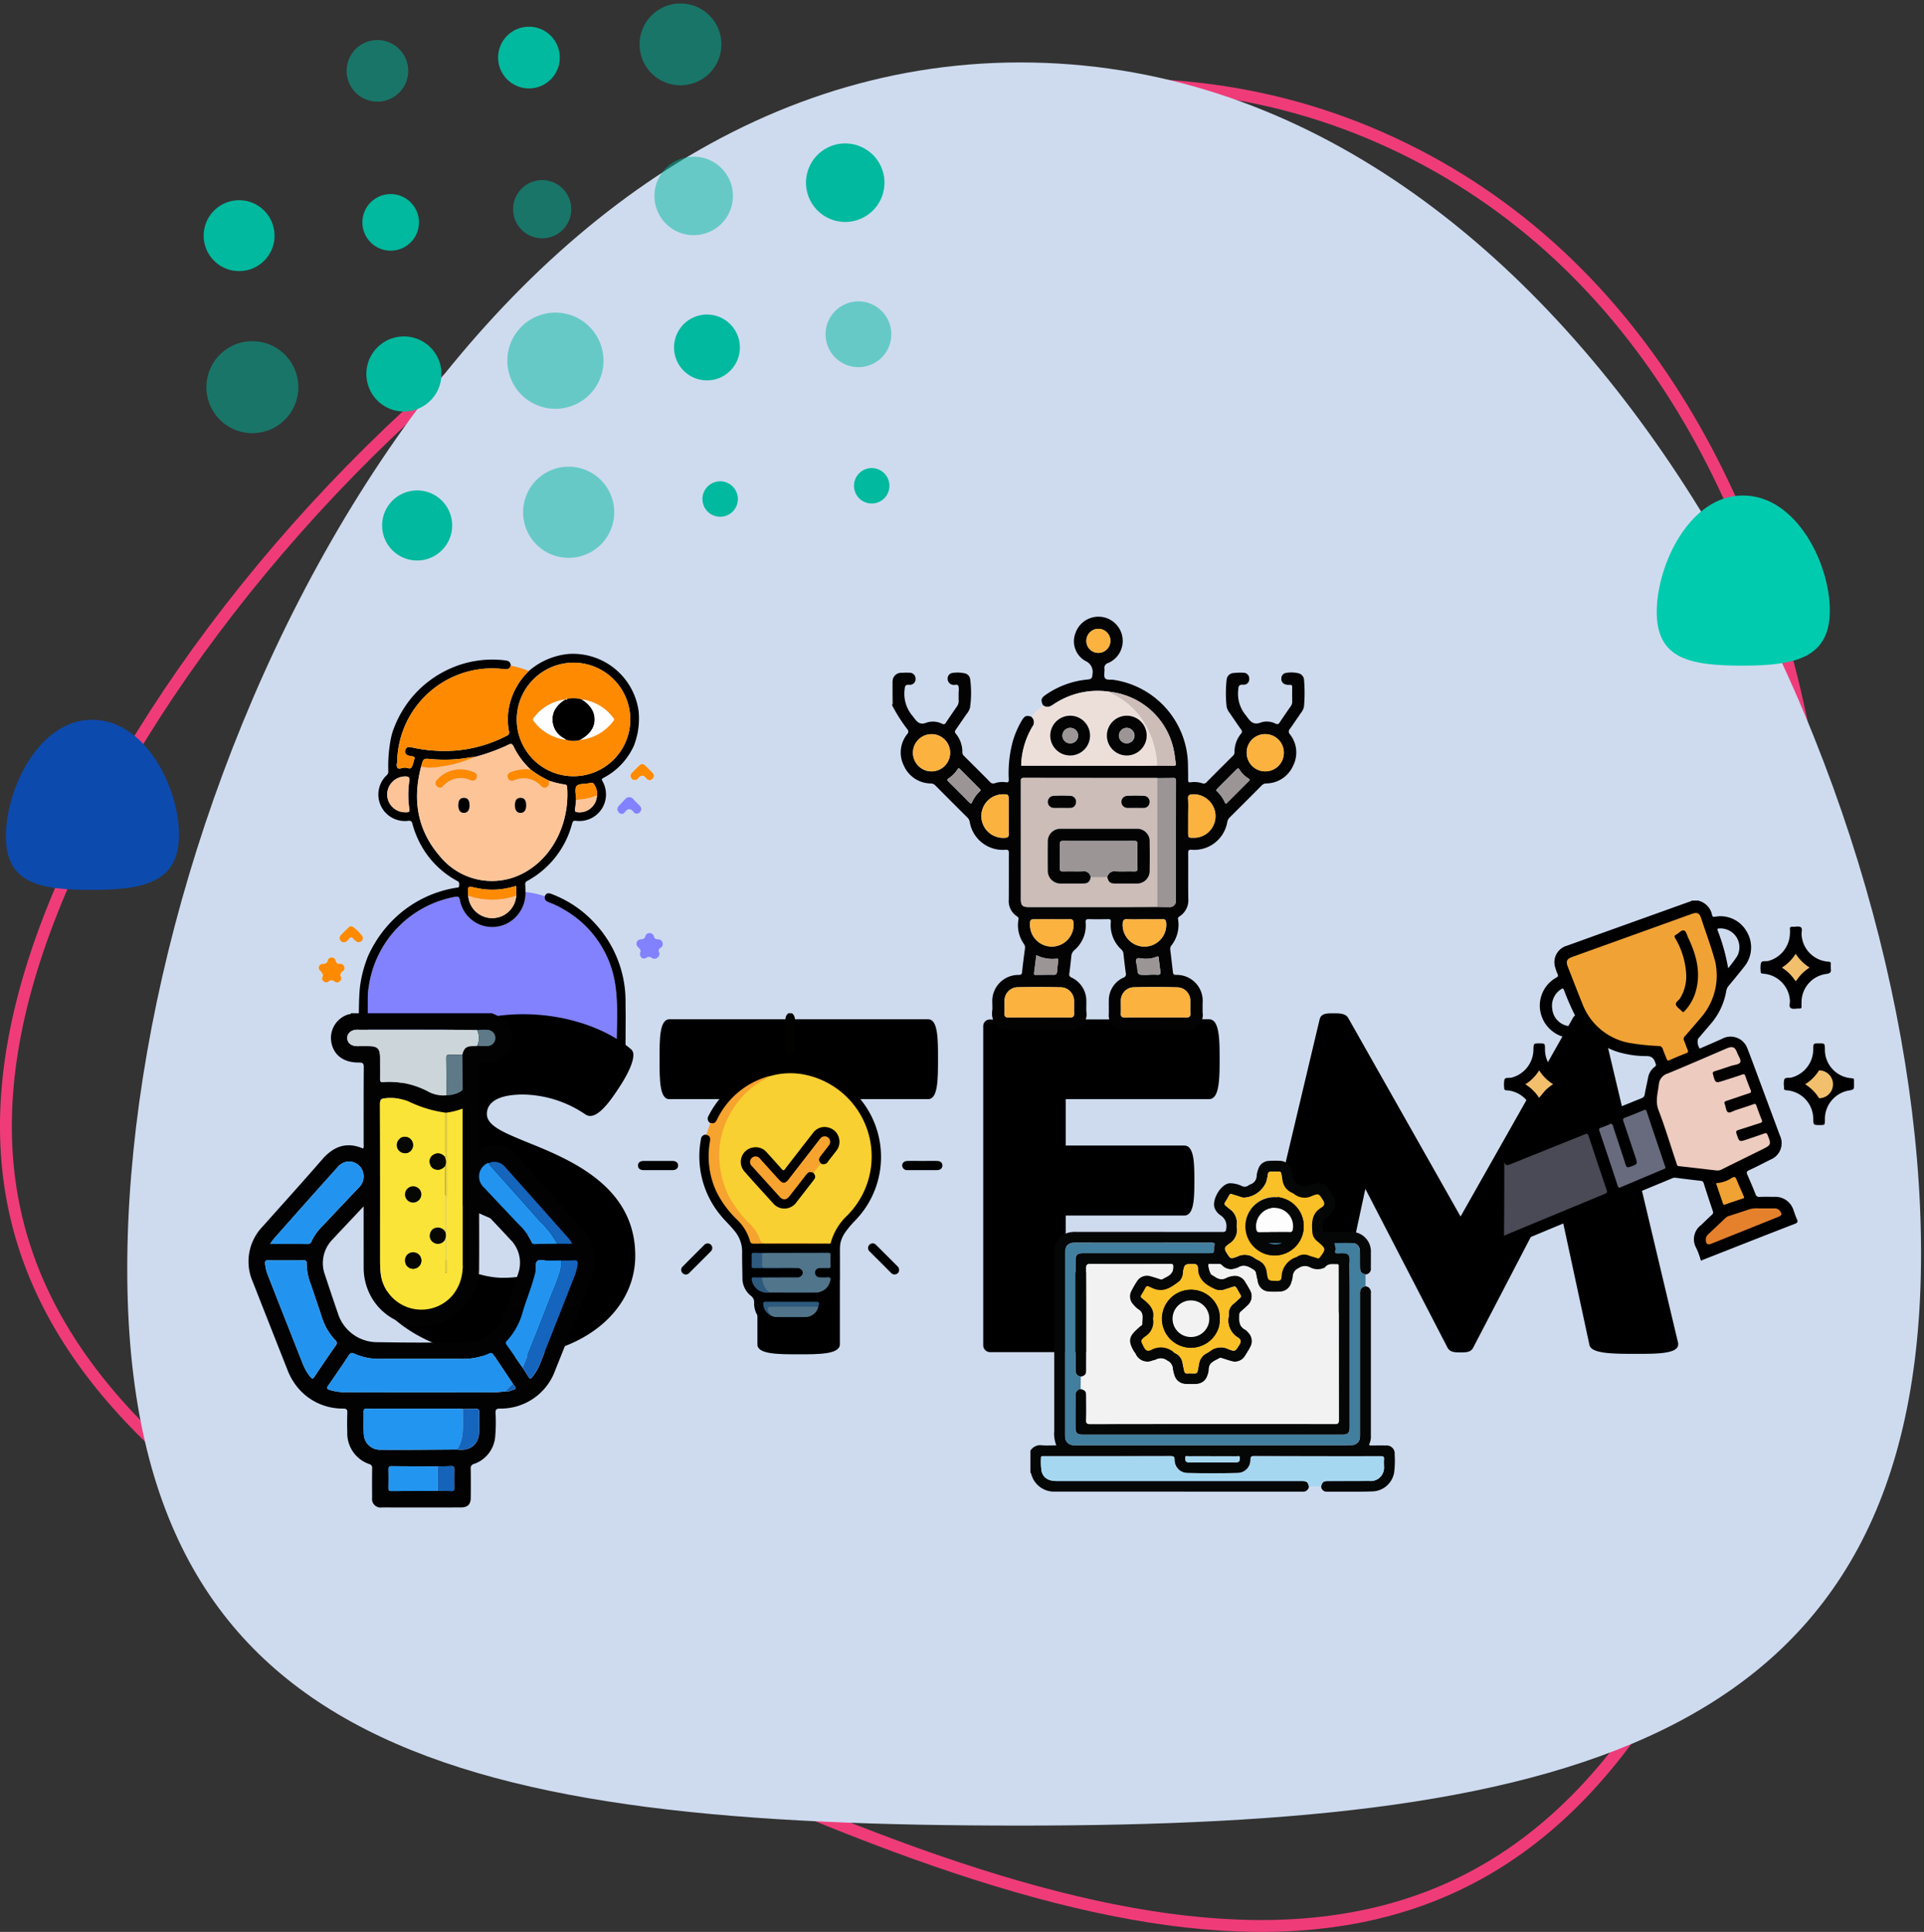 <svg xmlns="http://www.w3.org/2000/svg" xmlns:xlink="http://www.w3.org/1999/xlink" width="324.804" height="326.083" viewBox="0 0 324.804 326.083">
  <rect x="0" y="0" width="324.804" height="326.083" fill="#333333" stroke="none"/>
  <defs>
    <linearGradient id="linear-gradient" y1="0.5" x2="1" y2="0.5" gradientUnits="objectBoundingBox">
      <stop offset="0" stop-color="#00b99e"/>
      <stop offset="1" stop-color="#00b99e"/>
    </linearGradient>
  </defs>
  <g id="Grupo_137395" data-name="Grupo 137395" transform="translate(-958.196 -4879.461)">
    <g id="Grupo_136731" data-name="Grupo 136731">
      <g id="Grupo_78398" data-name="Grupo 78398" transform="translate(-500.113 4535)">
        <path id="Trazado_114225" data-name="Trazado 114225" d="M1746.461,614.139c-34.665,74.511-93.974,62.811-178.617,23.434s-131.713-74.291-97.048-148.8,137.938-160.406,222.58-121.029S1781.125,539.627,1746.461,614.139Z" transform="translate(0 0.868)" fill="none" stroke="#ef3c79" stroke-miterlimit="10" stroke-width="2"/>
        <path id="Trazado_114226" data-name="Trazado 114226" d="M1777.823,556.012c0,82.18-58.71,96.59-152.064,96.59S1475,640.8,1475,558.622,1532.4,355,1625.759,355,1777.823,473.832,1777.823,556.012Z" transform="translate(4.791)" fill="#cedbef" stroke="rgba(0,0,0,0)" stroke-width="1"/>
        <path id="Trazado_114227" data-name="Trazado 114227" d="M1702.038,430.4c0,7.93-5.665,9.32-14.673,9.32s-14.547-1.138-14.547-9.068S1678.358,411,1687.365,411,1702.038,422.467,1702.038,430.4Z" transform="translate(65.178 17.095)" fill="#00cbae" stroke="rgba(0,0,0,0)" stroke-width="1"/>
        <path id="Trazado_114228" data-name="Trazado 114228" d="M1488.527,459.4c0,7.93-5.665,9.32-14.672,9.32s-14.547-1.138-14.547-9.068S1464.847,440,1473.854,440,1488.527,451.467,1488.527,459.4Z" transform="translate(0 25.948)" fill="#0d4aad" stroke="rgba(0,0,0,0)" stroke-width="1"/>
      </g>
      <g id="Grupo_136730" data-name="Grupo 136730" transform="translate(1000.148 4983.544)">
        <g id="CtRHaZ" transform="translate(11.844 6.259)">
          <g id="Grupo_88356" data-name="Grupo 88356" transform="translate(0 0)">
            <path id="Trazado_121705" data-name="Trazado 121705" d="M4398.259,3277.2a.7.7,0,0,0,1.1.639.726.726,0,0,1,1.023.007.611.611,0,0,0,.813-.01.644.644,0,0,0,.252-.777.671.671,0,0,1,.283-.927.664.664,0,0,0,.255-.841.644.644,0,0,0-.683-.454c-.461.042-.654-.167-.768-.574a.643.643,0,0,0-.665-.479.625.625,0,0,0-.656.483c-.115.473-.4.552-.839.585a.662.662,0,0,0-.5,1.116C4398.3,3276.36,4398.545,3276.706,4398.259,3277.2Zm52.824-33.388a.583.583,0,0,0,.461-.193c.5-.678.956-.722,1.5-.023a.631.631,0,0,0,.979.027.649.649,0,0,0,.047-.982c-.409-.455-.846-.884-1.3-1.3a.64.64,0,0,0-.931-.017c-.467.431-.909.89-1.346,1.351a.65.65,0,0,0-.079.759A.665.665,0,0,0,4451.083,3243.809Z" transform="translate(-4397.682 -3222.497)" fill="#fefefe"/>
            <path id="Trazado_121706" data-name="Trazado 121706" d="M4440.828,3325.563c-.316-.015-.633-.043-.952-.044q-10.028,0-20.056,0c0-3.062-.018-6.124-.008-9.187a10.849,10.849,0,0,1,.154-1.606,17.986,17.986,0,0,1,14.561-15.188c.619-.124.748.091.847.611a5.535,5.535,0,0,0,8.414,3.614,5.735,5.735,0,0,0,2.641-5.041,14.857,14.857,0,0,1,3.265.708c-.118.574.193.866.684,1.046a14.594,14.594,0,0,1,2.575,1.238,17.514,17.514,0,0,1,8.7,13.183c.458,3.523.144,7.091.156,10.64l-20.546,0C4441.121,3325.526,4440.974,3325.55,4440.828,3325.563Z" transform="translate(-4411.513 -3258.496)" fill="#8282fe"/>
            <path id="Trazado_121707" data-name="Trazado 121707" d="M4462.211,3206.973a11.417,11.417,0,0,1-5.157,5.428c-.306.155-.285.288-.134.554a4.491,4.491,0,0,1-4.484,6.677c-.484-.065-.553.169-.665.536a15.458,15.458,0,0,1-7.533,9.606.583.583,0,0,0-.36.633c.03.414.028.83.038,1.246a5.732,5.732,0,0,1-2.64,5.042,5.535,5.535,0,0,1-8.414-3.614c-.1-.52-.229-.734-.847-.611a17.986,17.986,0,0,0-14.56,15.188,10.929,10.929,0,0,0-.155,1.607c-.009,3.062,0,6.124.008,9.186-.093.462-.332.776-.846.711a.717.717,0,0,1-.652-.826c.066-3.466-.155-6.936.135-10.4a20.973,20.973,0,0,1,1.354-5.366,20.309,20.309,0,0,1,6-7.752,19.453,19.453,0,0,1,8.909-3.885c.231-.038.527.016.512-.362-.012-.276.093-.568-.271-.753a15.21,15.21,0,0,1-5.888-5.592,16.091,16.091,0,0,1-1.743-4.125c-.112-.376-.23-.5-.64-.473a4.473,4.473,0,0,1-3.682-7.694.806.806,0,0,0,.268-.647,24.161,24.161,0,0,1,.364-5.185,11.194,11.194,0,0,1,.75-2.541,18.344,18.344,0,0,1,2.588-4.426,17.939,17.939,0,0,1,9.894-6.259,17.462,17.462,0,0,1,6.2-.308c.55.069.855.316.871.882-.169.566-.591.653-1.1.588a16.279,16.279,0,0,0-3.808-.033,16.051,16.051,0,0,0-14.265,15.47c-.011.435-.2.98.092,1.267.179.174.734-.011,1.113-.074.409-.068.905.309,1.183,0a3.424,3.424,0,0,0,.427-1.227.352.352,0,0,1,.021-.07c.213-.38.116-.591-.332-.624a2.943,2.943,0,0,1-.359-.067c-.5-.1-.926-.318-.795-.921.127-.583.561-.644,1.087-.523a23.87,23.87,0,0,0,3.846.554,22.75,22.75,0,0,0,12.2-2.505.6.6,0,0,0,.385-.785,10.693,10.693,0,0,1,.06-4.3,11.7,11.7,0,0,1,3.3-5.851,11.883,11.883,0,0,1,6.833-2.887,11.194,11.194,0,0,1,11.7,9.694A12.6,12.6,0,0,1,4462.211,3206.973Zm-9.749,9.123c-.059.53-.1,1.062-.181,1.59-.052.349.07.455.412.5a2.958,2.958,0,0,0,3.292-2.817,2.681,2.681,0,0,0-.429-1.8.569.569,0,0,0-.763-.312c-.765.2-1.873.044-2.251.511C4452.152,3214.248,4452.459,3215.3,4452.462,3216.1Zm-7.7-5.146,0,0a12.705,12.705,0,0,1-2.65-3.456c-.484-1-.505-1.007-1.492-.507a32.389,32.389,0,0,1-5.332,1.886c-.242.017-.487.013-.725.054a24.352,24.352,0,0,1-6.5.293c-1.395-.141-1.395-.135-1.766,1.272-1.513,5.663-.62,10.845,3.309,15.287a11.315,11.315,0,0,0,14.519,2.362c4.813-2.883,7.243-8.662,6.816-14.219a.381.381,0,0,0-.395-.411,16.624,16.624,0,0,1-2.7-.661l.01,0-.122-.08a15.321,15.321,0,0,1-2.849-1.73Zm-10.512,21.321a4.059,4.059,0,0,0,8.1,0v-1.588a.267.267,0,0,0-.088-.02c-.188.042-.377.082-.564.132a12.545,12.545,0,0,1-6.085.167C4434.117,3230.631,4434.113,3230.646,4434.251,3232.272Zm17.784-39.328a9.584,9.584,0,1,0,9.581,9.587A9.6,9.6,0,0,0,4452.035,3192.944Zm-28.5,25.246c.843.013.842-.006.739-.862a15.545,15.545,0,0,1,.018-4.321c.109-.683-.089-.873-.723-.861a3.08,3.08,0,0,0-3,3.018A3.022,3.022,0,0,0,4423.532,3218.19Z" transform="translate(-4409.003 -3191.431)"/>
            <path id="Trazado_121708" data-name="Trazado 121708" d="M4455.155,3197.72a11.707,11.707,0,0,0-3.3,5.85,10.7,10.7,0,0,0-.06,4.3.605.605,0,0,1-.384.785,22.765,22.765,0,0,1-12.2,2.5,23.843,23.843,0,0,1-3.844-.553c-.528-.121-.96-.061-1.087.522-.131.6.292.818.794.921a2.827,2.827,0,0,0,.36.066c.448.033.544.244.331.624-.011.021-.012.047-.022.07a3.412,3.412,0,0,1-.426,1.227c-.277.308-.772-.069-1.182,0-.38.063-.935.248-1.114.073-.292-.286-.1-.832-.092-1.267a16.049,16.049,0,0,1,14.264-15.469,16.265,16.265,0,0,1,3.808.032c.511.065.932-.022,1.1-.588A15.606,15.606,0,0,1,4455.155,3197.72Z" transform="translate(-4419.669 -3194.8)" fill="#fd8a01"/>
            <path id="Trazado_121709" data-name="Trazado 121709" d="M4398.259,3331.642c.286-.491.038-.838-.384-1.234a.662.662,0,0,1,.5-1.116c.44-.033.724-.112.839-.584a.625.625,0,0,1,.656-.484.644.644,0,0,1,.665.479c.113.408.307.616.768.575a.644.644,0,0,1,.683.453.665.665,0,0,1-.255.842.67.67,0,0,0-.283.927.645.645,0,0,1-.252.777.611.611,0,0,1-.813.01.727.727,0,0,0-1.023-.007A.7.7,0,0,1,4398.259,3331.642Z" transform="translate(-4397.682 -3276.941)" fill="#fd8a01"/>
            <path id="Trazado_121710" data-name="Trazado 121710" d="M4538.88,3243.809a.664.664,0,0,1-.661-.378.649.649,0,0,1,.078-.759c.438-.461.88-.92,1.348-1.351a.638.638,0,0,1,.93.017c.448.416.887.845,1.294,1.3a.648.648,0,0,1-.045.982.63.63,0,0,1-.979-.027c-.545-.7-1.007-.654-1.5.023A.585.585,0,0,1,4538.88,3243.809Z" transform="translate(-4485.479 -3222.497)" fill="#fd8a01"/>
            <path id="Trazado_121711" data-name="Trazado 121711" d="M4535.193,3258.747a.827.827,0,0,1-.172-.134c-.5-.672-.976-.815-1.561-.053a.6.6,0,0,1-.947.09.775.775,0,0,1-.058-1.167c.362-.39.733-.771,1.1-1.157a.869.869,0,0,1,1.391.092c.292.325.615.623.927.93.275.272.484.577.284.969A.742.742,0,0,1,4535.193,3258.747Z" transform="translate(-4481.78 -3231.807)" fill="#8282fe"/>
            <path id="Trazado_121712" data-name="Trazado 121712" d="M4534.974,3371.686c-.094.054-.189.107-.285.159l-.031-.039.266-.177Z" transform="translate(-4483.307 -3304.074)" fill="#fdc498"/>
            <path id="Trazado_121713" data-name="Trazado 121713" d="M4411.059,3316.1a.712.712,0,0,1-1.045.653,2,2,0,0,1-.548-.476c-.276-.335-.508-.3-.762.017a2.332,2.332,0,0,1-.365.356.7.7,0,0,1-.984-1c.413-.449.85-.877,1.295-1.293a.562.562,0,0,1,.741-.09,7.284,7.284,0,0,1,1.593,1.592A.7.7,0,0,1,4411.059,3316.1Z" transform="translate(-4403.593 -3268.151)" fill="#fd8a01"/>
            <path id="Trazado_121714" data-name="Trazado 121714" d="M4512.92,3326.413l-.266.177c-.553.073-.953-.089-1.055-.7-.012-3.548.3-7.116-.155-10.639a17.516,17.516,0,0,0-8.7-13.183,14.523,14.523,0,0,0-2.576-1.239c-.488-.179-.8-.471-.682-1.045.273-.681.769-.515,1.26-.323a18.929,18.929,0,0,1,7.2,4.918,19.28,19.28,0,0,1,5.16,13.324c0,.758.013,1.516.022,2.274-.009,1.817-.021,3.634-.022,5.45A1.865,1.865,0,0,1,4512.92,3326.413Z" transform="translate(-4461.301 -3258.857)"/>
            <path id="Trazado_121715" data-name="Trazado 121715" d="M4541.363,3320.627c.277-.467-.026-.757-.38-1.108a.729.729,0,0,1,.511-1.238c.407-.047.674-.121.791-.556a.7.7,0,0,1,.728-.506.721.721,0,0,1,.707.546.606.606,0,0,0,.679.5.789.789,0,0,1,.778.564.719.719,0,0,1-.349.878.532.532,0,0,0-.236.74.73.73,0,0,1-.262.9.764.764,0,0,1-.988.052.722.722,0,0,0-.917,0C4541.874,3321.719,4541.347,3321.332,4541.363,3320.627Z" transform="translate(-4487.125 -3270.062)" fill="#8282fe"/>
            <path id="Trazado_121716" data-name="Trazado 121716" d="M4464.226,3238.258a16.7,16.7,0,0,0,2.7.66.38.38,0,0,1,.395.412c.427,5.556-2.005,11.335-6.815,14.218a11.317,11.317,0,0,1-14.519-2.362c-3.93-4.443-4.823-9.625-3.311-15.289a8.108,8.108,0,0,0,3.189.006,20.777,20.777,0,0,0,5.8-1.624,32.621,32.621,0,0,0,5.332-1.887c.986-.5,1.007-.489,1.49.506a12.712,12.712,0,0,0,2.651,3.457,7.129,7.129,0,0,0-3.3.445c-.434.168-.712.467-.529.963a.713.713,0,0,0,1.015.429c.139-.046.276-.1.417-.138a4.013,4.013,0,0,1,3.995.9c.3.278.56.658,1.061.432S4464.276,3238.709,4464.226,3238.258Zm-14.88-1.91a5.25,5.25,0,0,0-3.97,1.747.732.732,0,0,0-.056,1.108.67.67,0,0,0,1.043-.01,3.927,3.927,0,0,1,4.613-1.019c.487.181.888.09,1.069-.431.171-.5-.119-.788-.555-.95A5.891,5.891,0,0,0,4449.345,3236.348Zm-.4,6.037c-.006.844.316,1.3.931,1.313.6.011.956-.434.967-1.2.014-.914-.3-1.344-.968-1.333C4449.252,3241.171,4448.951,3241.568,4448.944,3242.385Zm11.456.063c0-.869-.3-1.283-.939-1.287s-.958.408-.958,1.27c0,.825.357,1.287.979,1.267C4460.073,3243.68,4460.4,3243.24,4460.4,3242.448Z" transform="translate(-4425.372 -3216.834)" fill="#fdc498"/>
            <path id="Trazado_121717" data-name="Trazado 121717" d="M4496.461,3195.466a9.584,9.584,0,1,1-9.6,9.555A9.63,9.63,0,0,1,4496.461,3195.466Zm-1.4,6.233.014-.014a7.837,7.837,0,0,0-5.341,3.1c-.185.22-.118.393.036.58a8.069,8.069,0,0,0,5.432,3.112,4.168,4.168,0,0,0,2.38.011,8.048,8.048,0,0,0,5.572-3.165.347.347,0,0,0,.018-.512,7.837,7.837,0,0,0-5.343-3.13,5.045,5.045,0,0,0-2.41-.1C4495.285,3201.571,4495.139,3201.53,4495.064,3201.7Z" transform="translate(-4453.427 -3193.953)" fill="#fd8a01"/>
            <path id="Trazado_121718" data-name="Trazado 121718" d="M4473.134,3300.37a4.059,4.059,0,0,1-8.1,0A12.464,12.464,0,0,0,4473.134,3300.37Z" transform="translate(-4439.782 -3259.528)" fill="#fdc498"/>
            <path id="Trazado_121719" data-name="Trazado 121719" d="M4431.494,3252.727a3.023,3.023,0,0,1-2.966-3.026,3.081,3.081,0,0,1,3-3.019c.634-.011.832.179.723.862a15.564,15.564,0,0,0-.019,4.321C4432.336,3252.722,4432.336,3252.739,4431.494,3252.727Z" transform="translate(-4416.964 -3225.969)" fill="#fdc498"/>
            <path id="Trazado_121720" data-name="Trazado 121720" d="M4473.041,3297.688a12.467,12.467,0,0,1-8.1,0c-.138-1.627-.134-1.64,1.365-1.308a12.557,12.557,0,0,0,6.085-.168c.187-.05.376-.09.563-.132.021-.005.048.01.09.019Z" transform="translate(-4439.689 -3256.848)" fill="#fd8a01"/>
            <path id="Trazado_121721" data-name="Trazado 121721" d="M4489.691,3245.35c.051.451.08.9-.433,1.13s-.756-.154-1.06-.431a4.014,4.014,0,0,0-3.995-.9c-.142.038-.278.092-.418.138a.712.712,0,0,1-1.014-.43c-.183-.5.094-.794.528-.962a7.129,7.129,0,0,1,3.3-.445l0,0,.13.1a15.28,15.28,0,0,0,2.851,1.729l.122.081Z" transform="translate(-4450.837 -3223.926)" fill="#fd8a01"/>
            <path id="Trazado_121722" data-name="Trazado 121722" d="M4513.412,3252.417c0-.8-.309-1.848.082-2.331.377-.466,1.486-.308,2.251-.51a.567.567,0,0,1,.761.311,2.676,2.676,0,0,1,.428,1.8A10.383,10.383,0,0,1,4513.412,3252.417Z" transform="translate(-4469.953 -3227.753)" fill="#fd8a01"/>
            <path id="Trazado_121723" data-name="Trazado 121723" d="M4452.825,3237.966a20.8,20.8,0,0,1-5.8,1.625,8.14,8.14,0,0,1-3.188-.006c.371-1.407.371-1.413,1.766-1.272a24.353,24.353,0,0,0,6.5-.293A7.259,7.259,0,0,1,4452.825,3237.966Z" transform="translate(-4426.533 -3220.521)" fill="#fd8a01"/>
            <path id="Trazado_121724" data-name="Trazado 121724" d="M4513.286,3256a10.374,10.374,0,0,0,3.522-.732,2.956,2.956,0,0,1-3.291,2.817c-.343-.041-.465-.146-.413-.5C4513.184,3257.063,4513.227,3256.531,4513.286,3256Z" transform="translate(-4469.826 -3231.336)" fill="#fdc498"/>
            <path id="Trazado_121725" data-name="Trazado 121725" d="M4501.146,3248.455l-.122-.081Z" transform="translate(-4462.282 -3227.027)" fill="#fdc498"/>
            <path id="Trazado_121726" data-name="Trazado 121726" d="M4493.2,3243.6l-.13-.1Z" transform="translate(-4457.313 -3223.977)" fill="#fdc498"/>
            <path id="Trazado_121727" data-name="Trazado 121727" d="M4454.535,3243.483a5.884,5.884,0,0,1,2.145.446c.434.163.725.453.554.95-.18.521-.581.611-1.068.431a3.926,3.926,0,0,0-4.613,1.019.67.67,0,0,1-1.043.009.732.732,0,0,1,.057-1.107A5.249,5.249,0,0,1,4454.535,3243.483Z" transform="translate(-4430.561 -3223.97)" fill="#fd8a01"/>
            <path id="Trazado_121728" data-name="Trazado 121728" d="M4460.562,3257.546c.005-.817.308-1.215.929-1.224.67-.01.983.419.969,1.333-.013.77-.369,1.216-.967,1.2C4460.878,3258.847,4460.555,3258.391,4460.562,3257.546Z" transform="translate(-4436.989 -3231.994)"/>
            <path id="Trazado_121729" data-name="Trazado 121729" d="M4487.956,3257.608c0,.792-.328,1.23-.92,1.25-.621.019-.975-.441-.978-1.267,0-.862.311-1.275.958-1.271S4487.959,3256.74,4487.956,3257.608Z" transform="translate(-4452.926 -3231.994)"/>
            <path id="Trazado_121730" data-name="Trazado 121730" d="M4507.628,3218.5a4.166,4.166,0,0,1-2.379-.012c-.183-.112-.36-.229-.546-.336a3.584,3.584,0,0,1-1.482-4.507,4.481,4.481,0,0,1,1.9-1.949l-.014.014c.121-.035.275.03.357-.122a5.044,5.044,0,0,1,2.411.1,4.525,4.525,0,0,1,1.926,2.03C4510.545,3215.6,4509.726,3217.41,4507.628,3218.5Z" transform="translate(-4463.471 -3203.965)"/>
            <path id="Trazado_121731" data-name="Trazado 121731" d="M4515.467,3218.854c2.1-1.092,2.916-2.9,2.172-4.778a4.53,4.53,0,0,0-1.926-2.03,7.837,7.837,0,0,1,5.342,3.129.347.347,0,0,1-.017.512A8.051,8.051,0,0,1,4515.467,3218.854Z" transform="translate(-4471.31 -3204.318)" fill="#fefefe"/>
            <path id="Trazado_121732" data-name="Trazado 121732" d="M4499.688,3212.055a4.484,4.484,0,0,0-1.9,1.949,3.583,3.583,0,0,0,1.482,4.507c.186.107.364.225.546.336a8.059,8.059,0,0,1-5.431-3.112c-.155-.187-.223-.361-.037-.58A7.84,7.84,0,0,1,4499.688,3212.055Z" transform="translate(-4458.038 -3204.323)" fill="#fefefe"/>
            <path id="Trazado_121733" data-name="Trazado 121733" d="M4509.1,3211.753c-.082.151-.237.086-.358.121C4508.816,3211.7,4508.963,3211.746,4509.1,3211.753Z" transform="translate(-4467.104 -3204.129)" fill="#fefefe"/>
          </g>
        </g>
        <g id="Grupo_88357" data-name="Grupo 88357" transform="translate(22.625 66.947)">
          <path id="Trazado_121734" data-name="Trazado 121734" d="M4386.572,3392.043a1.168,1.168,0,0,1-.284-.812c0-1.3,1.3-3.208,2.679-5.115,1.665-2.273,3.532-4.466,4.749-4.466a.859.859,0,0,1,.528.2c2.517,2.192,7.875,4.953,12.382,4.953,5.074,0,7.185-1.665,7.185-3.735,0-2.4-3.41-3.856-7.47-5.562-7.145-2.922-17.537-7.267-17.537-17.984,0-9.905,8.444-17.212,21.231-17.212,7.591,0,14.371,2.6,18.268,5.967a1.237,1.237,0,0,1,.325.974c0,1.3-1.1,3.451-2.273,5.237-1.583,2.476-3.45,4.993-4.993,4.993a1.464,1.464,0,0,1-.812-.244,19.155,19.155,0,0,0-10.514-3.37c-4.344,0-6.13,1.38-6.13,3.289,0,2.029,3.044,3.207,6.779,4.75,7.227,2.923,18.269,7.388,18.269,19.161,0,9.906-9.784,17.131-22.327,17.131C4398.914,3400.2,4390.916,3397.036,4386.572,3392.043Z" transform="translate(-4386.289 -3342.151)"/>
          <path id="Trazado_121735" data-name="Trazado 121735" d="M4597.648,3400.751v-41.407h-14.9c-1.624,0-1.624-3.369-1.624-6.779,0-3.37,0-6.7,1.665-6.7h43.681c1.664,0,1.664,3.329,1.664,6.7,0,3.41,0,6.779-1.664,6.779h-14.9v41.367c0,1.705-3.491,1.705-6.982,1.705C4601.139,3402.415,4597.648,3402.415,4597.648,3400.751Z" transform="translate(-4534.359 -3344.851)"/>
          <path id="Trazado_121736" data-name="Trazado 121736" d="M4808.774,3400.873v-53.83a1.1,1.1,0,0,1,1.1-1.136l37.022-.041c1.746,0,1.786,3.329,1.786,6.7,0,3.41-.041,6.779-1.786,6.779H4822.7v7.835h20.013c1.665,0,1.706,2.963,1.706,5.886,0,2.964-.041,5.927-1.706,5.927H4822.7v9.58l24.154-.04c1.786,0,1.826,3.369,1.826,6.779,0,3.329-.041,6.739-1.786,6.739H4809.87A1.163,1.163,0,0,1,4808.774,3400.873Z" transform="translate(-4707.366 -3344.851)"/>
          <path id="Trazado_121737" data-name="Trazado 121737" d="M4991.266,3397.5a.9.9,0,0,1,.041-.325l12.95-54.519c.244-1.015,1.258-1.015,2.273-1.015,1.055,0,2.03,0,2.517.73l19,33.573,19-33.573c.446-.73,1.461-.73,2.476-.73,1.056,0,2.03.041,2.274,1.015l12.949,54.519a.886.886,0,0,1,.041.325c0,1.624-3.532,1.624-7.1,1.624-3.775,0-7.51,0-7.875-1.461l-5.684-26.387-13.965,26.834c-.405.771-1.259.771-2.111.771-.893,0-1.746,0-2.192-.771l-13.884-26.834-5.683,26.387c-.406,1.461-4.141,1.461-7.916,1.461C4994.8,3399.12,4991.266,3399.12,4991.266,3397.5Z" transform="translate(-4846.056 -3341.637)"/>
        </g>
        <g id="Grupo_88358" data-name="Grupo 88358" transform="translate(211.659 47.926)">
          <path id="Trazado_121738" data-name="Trazado 121738" d="M5319.627,3430.215c-.223-.48-.376-.994-.565-1.49a3.206,3.206,0,0,0-3.246-2.268c-.83-.007-1.66-.021-2.489.008a.608.608,0,0,1-.684-.469c-.431-1.1-.9-2.186-1.374-3.266-.166-.372-.159-.559.266-.754,1.233-.57,2.441-1.193,3.652-1.81a2.98,2.98,0,0,0,1.578-4.049q-1.761-4.733-3.519-9.466c-.661-1.771-1.307-3.548-2-5.309a3.014,3.014,0,0,0-3.9-1.723c-1.262.592-2.551,1.132-3.83,1.691-.1.042-.2.139-.317.071a1.96,1.96,0,0,1-.253-1.6q1.052-1.243,2.111-2.483a11.409,11.409,0,0,0,2.65-5.591,1.831,1.831,0,0,1,.425-.893c.871-1.047,1.738-2.1,2.582-3.171a5.152,5.152,0,0,0,.462-5.924,5.078,5.078,0,0,0-5.364-2.541c-.3.046-.437,0-.5-.294a3.114,3.114,0,0,0-2.371-2.431h-1.067c-.025.029-.045.07-.077.081q-6.062,2.176-12.123,4.347-4.419,1.586-8.837,3.18a2.9,2.9,0,0,0-1.966,3.8,6.387,6.387,0,0,0,.36,1c.139.3.073.418-.212.585a5.417,5.417,0,0,0-2.7,5.711,5.532,5.532,0,0,0,4.812,4.484c1.079.134,2.16.249,3.241.351a4.643,4.643,0,0,1,2.322.738,10.823,10.823,0,0,0,3.463,1.474,16.45,16.45,0,0,0,4.1.5c1.018,0,1.3.549,1.539,1.313a.359.359,0,0,1-.16.482,2.931,2.931,0,0,0-1.13,1.88c-.188.928-.408,1.85-.567,2.783a.766.766,0,0,1-.557.657q-11.2,4.529-22.384,9.083c-.364.148-.855.207-1.052.479-.218.3.21.7.258,1.08.005.039.014.078.021.117.136.753.261.823.982.554.11-.041.219-.088.329-.133q6.026-2.408,12.051-4.817c.61-.245.615-.241.824.384.942,2.81,1.873,5.623,2.813,8.434.224.668.223.676-.448.957-5.265,2.2-10.546,4.369-15.815,6.563a1.765,1.765,0,0,0-.786.5c-.261.055-.377.163-.219.446a3.873,3.873,0,0,1,.356.809c.155.553.4.632.949.4q13.6-5.672,27.211-11.3a1.159,1.159,0,0,1,.619-.146c1.429.185,2.859.364,4.29.524a.523.523,0,0,1,.524.43q.737,2.338,1.53,4.659a.529.529,0,0,1-.172.658c-.611.559-1.2,1.147-1.8,1.719a2.964,2.964,0,0,0-.848,3.828,12.362,12.362,0,0,1,.794,2.144h.237c.032-.123.148-.112.233-.145q2.829-1.115,5.659-2.228c3.246-1.271,6.488-2.548,9.741-3.8C5319.759,3430.835,5319.825,3430.643,5319.627,3430.215Zm-13.109-49.053a3.181,3.181,0,0,1,3.035,4.664,20.258,20.258,0,0,1-1.529,2.045,32.26,32.26,0,0,0-1.777-6.387C5306.136,3381.141,5306.322,3381.171,5306.518,3381.162Zm-25.788,16.4a3.227,3.227,0,0,1-2.408-2.91,3.277,3.277,0,0,1,1.469-3.214c.273-.2.393-.194.54.157a39.137,39.137,0,0,0,1.972,4.484c.354.611.75,1.2,1.147,1.827A19.505,19.505,0,0,1,5280.729,3397.562Z" transform="translate(-5269.895 -3376.452)"/>
          <path id="Trazado_121739" data-name="Trazado 121739" d="M5418.239,3452.566c0,.915,0,.915-.884,1.082a4.877,4.877,0,0,0-4.033,4.978c-.016.849-.016.849-.843.849-1.1,0-1.1,0-1.128-1.074a4.838,4.838,0,0,0-4.5-4.791c-.325-.026-.479-.108-.43-.445a.875.875,0,0,0,0-.119,3.08,3.08,0,0,1,.045-1.285c.195-.378.774-.2,1.179-.3a4.925,4.925,0,0,0,3.705-4.78c.018-.994.018-.994.979-.994s.964,0,.991.937a4.827,4.827,0,0,0,4.579,4.951c.306.031.358.138.34.394C5418.227,3452.17,5418.239,3452.369,5418.239,3452.566Z" transform="translate(-5358.856 -3421.585)"/>
          <path id="Trazado_121740" data-name="Trazado 121740" d="M5406.938,3395.955a.739.739,0,0,0,0,.119c.116.64-.08.862-.795.952a4.8,4.8,0,0,0-4.138,4.749,5.58,5.58,0,0,0,0,.711c.021.29-.1.381-.376.369-.474-.02-1.037.149-1.4-.052-.428-.237-.141-.855-.189-1.3a4.851,4.851,0,0,0-4.521-4.529c-.288-.025-.431-.076-.414-.4a4.39,4.39,0,0,1,.047-1.407c.2-.46.829-.225,1.26-.343a4.94,4.94,0,0,0,3.629-4.6,4.118,4.118,0,0,0,0-.711c-.041-.373.1-.484.466-.458.453.033,1-.144,1.338.057.392.235.119.835.165,1.271a4.847,4.847,0,0,0,4.546,4.567c.317.028.413.123.382.421C5406.921,3395.559,5406.938,3395.758,5406.938,3395.955Z" transform="translate(-5351.483 -3384.635)"/>
          <path id="Trazado_121741" data-name="Trazado 121741" d="M5270.781,3494.278c.16.62.482.608,1.028.387,4.183-1.7,8.383-3.367,12.573-5.054.343-.138.5-.122.626.273q1.5,4.583,3.057,9.149c.137.4-.019.509-.333.638q-5.963,2.459-11.922,4.932-2.54,1.053-5.08,2.117c.01-1.3.026-2.606.031-3.91Q5270.777,3498.545,5270.781,3494.278Z" transform="translate(-5270.44 -3450.16)" fill="#4a4a56"/>
          <path id="Trazado_121742" data-name="Trazado 121742" d="M5276.7,3445.693c.917,0,.917,0,.932.924a4.872,4.872,0,0,0,4.579,4.964c.277.029.4.1.361.379a1.439,1.439,0,0,0,0,.178,3.219,3.219,0,0,1-.047,1.286c-.2.4-.78.187-1.186.289a4.943,4.943,0,0,0-3.707,4.9c-.011.862-.011.862-.866.862-1.042,0-1.042,0-1.089-1.007a4.829,4.829,0,0,0-4.552-4.858c-.316-.029-.4-.131-.385-.427a4.116,4.116,0,0,1,.049-1.4c.188-.406.8-.208,1.213-.316a4.941,4.941,0,0,0,3.677-4.805C5275.714,3445.693,5275.714,3445.693,5276.7,3445.693Z" transform="translate(-5270.419 -3421.585)"/>
          <path id="Trazado_121743" data-name="Trazado 121743" d="M5326.486,3392.921a10.84,10.84,0,0,1-2.631,7.176c-.91,1.067-1.818,2.136-2.749,3.185a.6.6,0,0,0-.137.731c.223.525.388,1.077.616,1.6.129.3.054.409-.227.521-.952.379-1.9.767-2.835,1.188-.322.146-.409.017-.506-.237-.208-.553-.451-1.094-.64-1.654a.672.672,0,0,0-.687-.5,39.635,39.635,0,0,1-5-.526,10.536,10.536,0,0,1-7.9-6.644c-.837-2.064-1.637-4.143-2.448-6.218-.351-.9-.158-1.318.74-1.641q10.1-3.636,20.2-7.268c.892-.321,1.295-.143,1.582.744.788,2.437,1.706,4.833,2.366,7.311A10.984,10.984,0,0,1,5326.486,3392.921Z" transform="translate(-5290.284 -3380.385)" fill="#f1a235"/>
          <path id="Trazado_121744" data-name="Trazado 121744" d="M5354.924,3468.324c-2.118-.245-4.234-.5-6.354-.729-.367-.041-.357-.332-.432-.552-1-2.969-1.89-5.979-3.014-8.9-.589-1.529-.109-2.888.051-4.331a2.1,2.1,0,0,1,1.515-1.865c3.316-1.362,6.6-2.8,9.9-4.214,1.023-.438,1.455-.275,1.818.745.194.546.728,1.186.491,1.61-.206.37-1.009.409-1.55.588-.916.3-1.831.618-2.754.9-.3.092-.354.22-.277.509.4,1.516.4,1.52,1.868,1.051,1.014-.325,2.029-.644,3.034-.994.311-.109.448-.078.562.255.275.8.581,1.591.9,2.376.128.319.046.421-.273.523-1.275.409-2.536.866-3.812,1.278-.338.109-.428.24-.288.576.187.452.2,1.125.525,1.33s.9-.211,1.361-.358c.994-.318,1.99-.636,2.972-.988.286-.1.378-.033.469.219.292.816.586,1.632.914,2.434.143.35-.013.443-.3.533-1.2.38-2.4.784-3.6,1.154-.365.113-.5.218-.357.65.464,1.4.44,1.406,1.829.933.951-.324,1.906-.637,2.849-.982.317-.115.442-.035.566.265.641,1.573.605,1.683-.915,2.431q-3.369,1.659-6.733,3.326A1.594,1.594,0,0,1,5354.924,3468.324Z" transform="translate(-5318.746 -3422.766)" fill="#edcbbf"/>
          <path id="Trazado_121745" data-name="Trazado 121745" d="M5328.072,3487.633c.014.174-.137.2-.26.255q-3.653,1.536-7.305,3.075c-.3.127-.4.052-.5-.248q-1.524-4.635-3.086-9.257c-.117-.345-.006-.456.279-.557a11.826,11.826,0,0,0,1.375-.539c.4-.2.52-.089.646.3.692,2.158,1.422,4.3,2.115,6.463.132.413.259.561.728.4,1.328-.462,1.335-.438.887-1.781-.656-1.963-1.3-3.93-1.973-5.886-.127-.368-.056-.515.3-.649,1.033-.391,2.055-.808,3.074-1.232.287-.119.439-.123.555.224,1.019,3.069,2.056,6.132,3.086,9.2C5328.021,3487.469,5328.043,3487.544,5328.072,3487.633Z" transform="translate(-5300.521 -3442.579)" fill="#676b7d"/>
          <path id="Trazado_121746" data-name="Trazado 121746" d="M5368.566,3530.862a1.166,1.166,0,0,1,.39-.8q1.491-1.4,2.975-2.808a1.386,1.386,0,0,1,.564-.306c1.183-.379,2.365-.76,3.541-1.16a5.018,5.018,0,0,1,1.585-.107c.83-.015,1.66,0,2.49-.006a1.116,1.116,0,0,1,.986.436c.377.516.308.75-.275.984q-5.656,2.272-11.312,4.541C5368.874,3531.9,5368.56,3531.672,5368.566,3530.862Z" transform="translate(-5334.211 -3473.718)" fill="#e5812d"/>
          <path id="Trazado_121747" data-name="Trazado 121747" d="M5378.344,3513.89c.049.17-.114.182-.237.224-.988.332-1.979.651-2.961,1-.244.086-.318-.009-.382-.2-.355-1.042-.714-2.083-1.066-3.127-.041-.121-.118-.305.121-.293a5.313,5.313,0,0,0,2.521-.91c.418-.2.561-.112.721.287.37.931.789,1.844,1.186,2.764C5378.276,3513.707,5378.3,3513.781,5378.344,3513.89Z" transform="translate(-5337.526 -3463.815)" fill="#f1a235"/>
          <path id="Trazado_121748" data-name="Trazado 121748" d="M5419.075,3458.753a2.353,2.353,0,0,1,.009,4.707,7.146,7.146,0,0,0-2.361-2.354A7.267,7.267,0,0,0,5419.075,3458.753Z" transform="translate(-5365.601 -3430.097)" fill="#f2bf6d"/>
          <path id="Trazado_121749" data-name="Trazado 121749" d="M5405.454,3404.584a7.473,7.473,0,0,0,2.335-2.339,7.559,7.559,0,0,0,2.35,2.331,7.217,7.217,0,0,0-2.186,2.125c-.143.225-.222.142-.329-.021A7.083,7.083,0,0,0,5405.454,3404.584Z" transform="translate(-5358.255 -3393.265)" fill="#f2bf6d"/>
          <path id="Trazado_121750" data-name="Trazado 121750" d="M5285.768,3461.09a7.849,7.849,0,0,0-1.316,1.054c-.355.391-.681.808-1.053,1.254a7.319,7.319,0,0,0-2.319-2.287,7.409,7.409,0,0,0,2.332-2.358A7.331,7.331,0,0,0,5285.768,3461.09Z" transform="translate(-5277.185 -3430.097)" fill="#f2bf6d"/>
          <path id="Trazado_121751" data-name="Trazado 121751" d="M5355.4,3398.479a13.2,13.2,0,0,0-1.844-6.225c-.173-.307-.2-.458.138-.628.455-.227.86-.8,1.3-.719.4.076.514.763.717,1.191,1.488,3.1,2.307,6.3,1.1,9.707a8.155,8.155,0,0,1-1.668,2.7c-.194.217-.314.226-.51.009-.316-.351-.812-.622-.956-1.026-.167-.465.447-.738.682-1.122A7.008,7.008,0,0,0,5355.4,3398.479Z" transform="translate(-5324.347 -3385.869)"/>
        </g>
        <g id="Grupo_88359" data-name="Grupo 88359" transform="translate(65.752 66.947)">
          <path id="Trazado_121752" data-name="Trazado 121752" d="M4635.593,3436.753a.848.848,0,0,1-.28-1.208,15.384,15.384,0,1,1,24.715,17.707,16.263,16.263,0,0,0-1.652,1.974,5.087,5.087,0,0,0-.926,3c.025,1.495,0,2.99.016,4.486a3.974,3.974,0,0,1-1.717,3.447c-.34.243-.245.534-.243.819a3.854,3.854,0,0,1-2.266,3.733,7.816,7.816,0,0,1-1.05.358H4646.1c-.062-.165-.231-.127-.349-.166a3.814,3.814,0,0,1-2.741-3.752,1.372,1.372,0,0,0-.563-1.244,3.754,3.754,0,0,1-1.414-3.019c-.019-1.461-.066-2.921-.05-4.382a5.4,5.4,0,0,0-1.228-3.467c-.706-.913-1.569-1.684-2.3-2.573a15.579,15.579,0,0,1-3.421-13,.81.81,0,0,1,.735-.744c.7-.053,1.051.316.922,1.1a16.442,16.442,0,0,0-.173,3.081,13.444,13.444,0,0,0,3.419,8.683c.672.782,1.44,1.473,2.066,2.3a7.986,7.986,0,0,1,1.417,2.611.633.633,0,0,0,.714.507c4.071.008,8.143,0,12.213,0a.62.62,0,0,0,.395-.081.574.574,0,0,0,.176-.308,9.311,9.311,0,0,1,2.535-4.123,14.136,14.136,0,0,0,3.531-5.628,13.745,13.745,0,0,0-2.647-13.587,13.153,13.153,0,0,0-9.1-4.7,14.08,14.08,0,0,0-4.593.4,13.627,13.627,0,0,0-5.21,2.7,14.293,14.293,0,0,0-3.607,4.572C4636.463,3436.933,4636.133,3437.066,4635.593,3436.753Z" transform="translate(-4623.401 -3418.231)"/>
          <path id="Trazado_121753" data-name="Trazado 121753" d="M4680.912,3399.618a1.279,1.279,0,0,1,.481,1.159c-.02,1.5-.006,2.992-.01,4.488a2.293,2.293,0,0,1-.048.562.707.707,0,0,1-.758.568.7.7,0,0,1-.708-.568,2.569,2.569,0,0,1-.047-.562c0-1.5.01-2.992-.009-4.488a1.276,1.276,0,0,1,.479-1.159Z" transform="translate(-4654.911 -3399.618)" fill="#020201"/>
          <path id="Trazado_121754" data-name="Trazado 121754" d="M4658.06,3461.512c-.15.126-.329.065-.494.065-4.159,0-8.317-.007-12.475.008-.4,0-.563-.1-.66-.492a8,8,0,0,0-2.215-3.6,17.1,17.1,0,0,1-3.41-4.616,14.192,14.192,0,0,1-1.13-8.489c.131-.79-.051-1.088-.772-1.205.184-.057.236-.208.289-.371.174-.533.356-1.064.536-1.6.678.125.84.029,1.19-.66a13.763,13.763,0,0,1,8.506-7.17,2.5,2.5,0,0,1,.3-.055c-.037.316-.325.385-.536.5a14.829,14.829,0,0,0-6.121,6.17,13.727,13.727,0,0,0-1.58,5.247,14.813,14.813,0,0,0,2.625,10.108,30.171,30.171,0,0,0,2.4,2.763,8.7,8.7,0,0,1,1.817,2.85c.139.4.424.386.74.386q5.082,0,10.163,0C4657.51,3461.361,4657.819,3461.27,4658.06,3461.512Z" transform="translate(-4625.536 -3422.698)" fill="#f7a32f"/>
          <path id="Trazado_121755" data-name="Trazado 121755" d="M4604.3,3480.173c-.824,0-1.65.006-2.476,0-.611-.006-.95-.292-.953-.775s.331-.775.944-.777q2.449-.009,4.9,0c.585,0,.952.325.936.792-.014.451-.366.751-.927.759C4605.916,3480.181,4605.108,3480.173,4604.3,3480.173Z" transform="translate(-4600.872 -3453.694)" fill="#010101"/>
          <path id="Trazado_121756" data-name="Trazado 121756" d="M4745.636,3478.617c.825,0,1.651-.006,2.476,0,.607.006.944.3.933.789-.012.466-.341.759-.915.762q-2.476.013-4.952,0a.814.814,0,0,1-.916-.77c-.007-.468.359-.776.949-.781C4744.02,3478.612,4744.828,3478.617,4745.636,3478.617Z" transform="translate(-4697.66 -3453.694)" fill="#010101"/>
          <path id="Trazado_121757" data-name="Trazado 121757" d="M4629.256,3427.263a.768.768,0,0,1-.467.681.759.759,0,0,1-.894-.2q-.8-.8-1.6-1.6c-.657-.657-1.315-1.309-1.967-1.971a.781.781,0,1,1,1.1-1.086c1.171,1.162,2.334,2.332,3.5,3.5A.956.956,0,0,1,4629.256,3427.263Z" transform="translate(-4616.711 -3415.466)"/>
          <path id="Trazado_121758" data-name="Trazado 121758" d="M4724.752,3428.021a.778.778,0,0,1-.689-.466.737.737,0,0,1,.158-.857c.517-.528,1.042-1.047,1.565-1.571.669-.668,1.334-1.339,2.006-2,.423-.418.883-.459,1.219-.123s.293.8-.125,1.22c-1.152,1.157-2.311,2.309-3.462,3.466A.977.977,0,0,1,4724.752,3428.021Z" transform="translate(-4685.151 -3415.47)"/>
          <path id="Trazado_121759" data-name="Trazado 121759" d="M4629.256,3523.521a.913.913,0,0,1-.292.627c-1.192,1.188-2.378,2.384-3.575,3.569a.777.777,0,1,1-1.108-1.08c1.2-1.208,2.4-2.407,3.607-3.611a.782.782,0,0,1,1.368.494Z" transform="translate(-4616.711 -3483.914)"/>
          <path id="Trazado_121760" data-name="Trazado 121760" d="M4729.227,3527.171a.714.714,0,0,1-.416.732.772.772,0,0,1-.941-.18q-1.072-1.077-2.149-2.152c-.474-.475-.954-.943-1.421-1.422a.775.775,0,0,1-.069-1.181.766.766,0,0,1,1.145.07c1.2,1.185,2.385,2.378,3.576,3.569A.758.758,0,0,1,4729.227,3527.171Z" transform="translate(-4685.15 -3483.903)"/>
          <path id="Trazado_121761" data-name="Trazado 121761" d="M4663.169,3460.389c-3.676-.006-7.352-.022-11.029-.005-.5,0-.723-.1-.892-.615a7.065,7.065,0,0,0-1.65-2.577,19.339,19.339,0,0,1-3.77-5.034,16.1,16.1,0,0,1-1.373-5.019,14.132,14.132,0,0,1,1.427-8.018,14.754,14.754,0,0,1,6.12-6.4c.283-.157.553-.337.829-.506a12.312,12.312,0,0,1,6.513-.153,14.083,14.083,0,0,1,7.132,23.108c-.137.155-.273.31-.417.457A9.907,9.907,0,0,0,4663.169,3460.389Z" transform="translate(-4630.646 -3421.575)" fill="#f8d031"/>
          <path id="Trazado_121762" data-name="Trazado 121762" d="M4666.856,3527.807q5.591-.01,11.18-.023c.293,0,.388.094.38.384-.016.617-.01,1.237.008,1.854.007.272-.091.362-.357.353-.481-.015-.962-.013-1.443,0-.519.013-.8.273-.812.733a.76.76,0,0,0,.8.811,10.469,10.469,0,0,0,1.339,0c.476-.042.509.181.429.55a2.525,2.525,0,0,1-2.412,2.03c-2.627.019-5.254,0-7.882-.006-.8-.287-1-1.015-1.218-1.709a.906.906,0,0,1-.013-.835c1.951-.007,3.9-.018,5.853-.017a.943.943,0,0,0,.891-.4c.292-.463.062-.937-.562-1.167-1.509-.078-3.017-.014-4.525-.033q-.694-.009-1.39,0c-.192,0-.372-.045-.383-.251A4.854,4.854,0,0,1,4666.856,3527.807Z" transform="translate(-4645.91 -3487.353)" fill="#51758b"/>
          <path id="Trazado_121763" data-name="Trazado 121763" d="M4678.581,3556.276a2.224,2.224,0,0,1-2.133,1.744c-1.645.02-3.291.009-4.935,0a1.82,1.82,0,0,1-1.1-.373,3.674,3.674,0,0,1-.412-.588.61.61,0,0,1,.529-.929,2.752,2.752,0,0,1,.412-.02q3.452,0,6.907,0A.946.946,0,0,1,4678.581,3556.276Z" transform="translate(-4648.142 -3506.745)" fill="#51748b"/>
          <path id="Trazado_121764" data-name="Trazado 121764" d="M4677.194,3554.809c-2.576,0-5.152.019-7.727-.009-.818-.009-1.024.218-.583,1.011.065.119.176.215.142.37a2.142,2.142,0,0,1-1.121-1.791c-.027-.294.043-.424.385-.423,2.869.015,5.738.007,8.607.009C4677.355,3553.978,4677.416,3554.148,4677.194,3554.809Z" transform="translate(-4646.755 -3505.277)" fill="#2d5a7d"/>
          <path id="Trazado_121765" data-name="Trazado 121765" d="M4663.44,3527.816c0,.633.025,1.269-.009,1.9-.026.442.1.592.564.584,1.694-.029,3.392-.013,5.087-.009.183,0,.379-.061.543.08q-3.789,0-7.577.014c-.25,0-.38-.055-.375-.341q.025-.954,0-1.908c-.006-.286.127-.348.376-.34C4662.513,3527.813,4662.976,3527.811,4663.44,3527.816Z" transform="translate(-4642.493 -3487.361)" fill="#2d5a7d"/>
          <path id="Trazado_121766" data-name="Trazado 121766" d="M4663.46,3540.9a3.4,3.4,0,0,0,1.23,2.545,2.606,2.606,0,0,1-2.952-1.985c-.09-.379-.074-.636.437-.587C4662.6,3540.909,4663.031,3540.89,4663.46,3540.9Z" transform="translate(-4642.508 -3496.306)" fill="#2d597d"/>
          <path id="Trazado_121767" data-name="Trazado 121767" d="M4668.154,3468.212c.393.545.4.763-.006,1.282-.946,1.222-1.889,2.446-2.845,3.661a2.48,2.48,0,0,1-4,.143c-1.6-1.753-3.2-3.5-4.764-5.281a2.456,2.456,0,0,1,1.448-4.086,2.414,2.414,0,0,1,2.308.854c.842.928,1.692,1.851,2.516,2.8.245.282.361.235.566-.031q2.34-3.042,4.7-6.065a2.39,2.39,0,0,1,2.653-.909,2.435,2.435,0,0,1,1.805,2.147,2.393,2.393,0,0,1-.525,1.781c-.459.6-.933,1.188-1.385,1.794a.876.876,0,0,1-1.2.342.762.762,0,0,1-.236-1.21c.357-.526.769-1.012,1.162-1.512a2.494,2.494,0,0,0,.436-.7.715.715,0,0,0-.248-.874.7.7,0,0,0-.943.02,8.417,8.417,0,0,0-1.155,1.382q-2.136,2.748-4.266,5.5a3.052,3.052,0,0,1-.332.394.891.891,0,0,1-1.369.022c-.6-.545-1.088-1.19-1.64-1.779-.61-.653-1.167-1.354-1.816-1.969-.436-.413-.825-.445-1.175-.106a.814.814,0,0,0,.044,1.194c1.442,1.659,2.964,3.246,4.4,4.911.068.078.145.149.218.22a.888.888,0,0,0,1.521-.081c.944-1.182,1.862-2.384,2.788-3.58a1.029,1.029,0,0,1,.91-.484C4667.9,3468,4668.073,3468.018,4668.154,3468.212Z" transform="translate(-4638.539 -3441.279)"/>
          <path id="Trazado_121768" data-name="Trazado 121768" d="M4671.545,3471.581c-.624-.23-.833-.177-1.239.344-.931,1.192-1.855,2.388-2.786,3.58-.551.708-1.113.739-1.71.081q-2.3-2.539-4.6-5.089a.946.946,0,0,1-.043-1.451.927.927,0,0,1,1.4.192c1.066,1.167,2.121,2.346,3.186,3.515.618.677,1.032.661,1.583-.049l5.119-6.6c.1-.122.187-.248.292-.361a.924.924,0,0,1,1.447,1.148c-.446.61-.923,1.2-1.384,1.8-.422.549-.418.773.005,1.317Z" transform="translate(-4641.932 -3444.647)" fill="#f7a32f"/>
        </g>
        <g id="QuEeu4" transform="translate(108.634 0)">
          <g id="Grupo_88360" data-name="Grupo 88360" transform="translate(0)">
            <path id="Trazado_121769" data-name="Trazado 121769" d="M4783.991,3147.776a1.432,1.432,0,0,1,1.541-1.393,9.279,9.279,0,0,1,1.29-.015.988.988,0,0,1,1.036,1.024.939.939,0,0,1-1.035,1.009c-.76-.061-.753.284-.82.881a5.77,5.77,0,0,0,1.347,4.376c.668.86,1.095,1.667,2.433,1.109a3.473,3.473,0,0,1,2.587.229.424.424,0,0,0,.608-.193q.959-1.441,1.949-2.861a1.675,1.675,0,0,0,.207-1.043c0-.408,0-.816,0-1.224a2.823,2.823,0,0,0-.038-1.075c-.175-.376-.651-.1-.986-.2a.992.992,0,0,1-.826-1.014.926.926,0,0,1,.843-.986,5.532,5.532,0,0,1,1.961.051,1.174,1.174,0,0,1,.993,1,17.519,17.519,0,0,1-.024,4.805,2.932,2.932,0,0,1-.615,1.124c-.593.856-1.173,1.72-1.771,2.573-.171.244-.245.423-.018.7a4.786,4.786,0,0,1,1.108,3.134.836.836,0,0,0,.3.643c1.462,1.454,2.926,2.906,4.372,4.377a.722.722,0,0,0,.835.2,4.023,4.023,0,0,1,1.815-.156c.478.086.521-.115.513-.5a20.434,20.434,0,0,1,.713-6.521,15.336,15.336,0,0,1,1.494-3.405c.47-.782.764-.9,1.619-.635a1.2,1.2,0,0,1,.163,1.688,13.533,13.533,0,0,0-1.889,6.468c-.023.1.012.136.111.109q10.138.01,20.275.018c.861,0,1.722-.016,2.584-.025.905.008,1.811,0,2.715.035.411.017.451-.171.4-.487-.088-.6-.152-1.212-.259-1.813a12.422,12.422,0,0,0-10.756-10.179,13.269,13.269,0,0,0-9.666,2.138c-.58.388-1.111.587-1.721.119-.416-.882-.337-1.222.467-1.772a14.74,14.74,0,0,1,7.063-2.577c.623-.057.8-.245.816-.888a2.006,2.006,0,0,0-1.2-2.246,3.814,3.814,0,0,1-1.664-4.716,4.1,4.1,0,0,1,7.922.7,4.04,4.04,0,0,1-2.405,4.365.834.834,0,0,0-.617.994c.035.519-.164,1.151.068,1.534.251.414.955.22,1.457.311a14.72,14.72,0,0,1,12.567,14.687c.018.726.03,1.452.02,2.177,0,.342.061.489.46.426a4.387,4.387,0,0,1,1.949.177.629.629,0,0,0,.717-.2q2.2-2.226,4.427-4.427a.843.843,0,0,0,.284-.649,4.747,4.747,0,0,1,1.082-3.077.525.525,0,0,0,0-.756c-.655-.923-1.286-1.865-1.927-2.8a2.372,2.372,0,0,1-.489-1.035,20.231,20.231,0,0,1,0-4.544,1.229,1.229,0,0,1,1.177-1.129,10.029,10.029,0,0,1,1.629-.05.979.979,0,0,1,1.01,1.048.921.921,0,0,1-1,.976c-.84-.069-.809.349-.87.981a5.667,5.667,0,0,0,1.261,4.139c.715.948,1.193,1.828,2.636,1.234a3.319,3.319,0,0,1,2.457.236c.316.13.473.055.654-.219.609-.927,1.242-1.839,1.878-2.749a1.253,1.253,0,0,0,.241-.759c-.008-.794-.021-1.588,0-2.382.011-.357-.1-.486-.458-.458a1.885,1.885,0,0,1-.671-.07.926.926,0,0,1-.7-1.03.9.9,0,0,1,.765-.91,5.024,5.024,0,0,1,2.1.053,1.216,1.216,0,0,1,.96,1.117,26.1,26.1,0,0,1-.009,4.484,2.407,2.407,0,0,1-.517,1.095c-.618.895-1.217,1.8-1.853,2.684a.646.646,0,0,0-.008.92,4.925,4.925,0,0,1,.534,5.321,5.014,5.014,0,0,1-4.523,2.979,1.065,1.065,0,0,0-.768.33q-2.706,2.732-5.437,5.439a1.377,1.377,0,0,0-.383.757,5.651,5.651,0,0,1-6.021,4.667c-.526-.028-.581.147-.577.592.019,2.542-.013,5.083.018,7.623a3.243,3.243,0,0,1-1.517,3.06.419.419,0,0,0-.2.5,5.647,5.647,0,0,1-1.153,4.407.859.859,0,0,0-.167.693q.226,1.89.446,3.781c.034.306.126.445.5.468a4.377,4.377,0,0,1,4.511,4.779v1.565a2.524,2.524,0,0,1-1.915,2.875h-12.252c-.016-.107-.1-.128-.186-.167a2.426,2.426,0,0,1-1.489-2.443c.021-.748-.009-1.5.009-2.244a4.212,4.212,0,0,1,2.472-3.91.591.591,0,0,0,.4-.72c-.154-1.1-.279-2.2-.4-3.306a1.068,1.068,0,0,0-.344-.706,5.561,5.561,0,0,1-1.79-4.649c.033-.427-.106-.491-.474-.485-1.065.019-2.132.03-3.2,0-.471-.015-.614.093-.579.592a5.419,5.419,0,0,1-1.871,4.608,1.5,1.5,0,0,0-.543,1.027c-.1.992-.2,1.984-.343,2.97-.052.36.06.5.375.659a4.336,4.336,0,0,1,2.5,4.042c.014.589-.029,1.182.01,1.768a2.662,2.662,0,0,1-1.9,2.966h-12.251a2.949,2.949,0,0,1-1.733-3.263c.038-.4,0-.816.006-1.225a4.407,4.407,0,0,1,4.507-4.731c.389-.021.474-.142.513-.5.138-1.33.314-2.656.49-3.982a1.023,1.023,0,0,0-.191-.756,5.479,5.479,0,0,1-.917-4.071.453.453,0,0,0-.214-.56,3.066,3.066,0,0,1-1.414-2.835c.023-2.609,0-5.218.016-7.828,0-.447-.052-.619-.577-.591a5.651,5.651,0,0,1-6.022-4.666,1.376,1.376,0,0,0-.381-.759q-2.73-2.71-5.437-5.44a1.067,1.067,0,0,0-.769-.327,5.028,5.028,0,0,1-4.527-2.976,4.937,4.937,0,0,1,.571-5.376.572.572,0,0,0,0-.805,27.335,27.335,0,0,1-2.566-4.032v-.136c.134-.05.126-.165.126-.276Zm44.672,16.375a1.017,1.017,0,0,0-.134-.018q-11.191,0-22.38-.016c-.536,0-.506.25-.506.614q.007,9.931,0,19.864c0,1.054.271,1.325,1.32,1.325q7.279,0,14.557,0c2.38,0,4.761-.015,7.142-.023.656.008,1.313.029,1.972.02a1.041,1.041,0,0,0,1.179-1.169q.009-10.07.013-20.142c0-.406-.146-.492-.514-.48C4830.433,3164.151,4829.548,3164.145,4828.663,3164.151Zm-.3,40.4v0c1.722,0,3.443-.012,5.164.008.509.007.758-.125.727-.686-.038-.677,0-1.359-.012-2.038a2.249,2.249,0,0,0-2.217-2.364q-3.633-.093-7.269-.011a2.242,2.242,0,0,0-2.231,2.345c-.014.679.029,1.362-.013,2.038-.037.588.211.73.755.722C4824.968,3204.533,4826.667,3204.549,4828.365,3204.549Zm-19.568,0v0c1.7,0,3.4-.019,5.095.011.576.01.764-.2.736-.755-.033-.655.008-1.314-.012-1.97a2.286,2.286,0,0,0-2.292-2.373q-3.565-.077-7.133-.009a2.264,2.264,0,0,0-2.306,2.348c-.023.679.023,1.36-.014,2.038-.031.582.216.734.762.725C4805.354,3204.533,4807.075,3204.549,4808.8,3204.549Zm-15.1-44.69a3.137,3.137,0,1,0-6.274.05,3.137,3.137,0,0,0,6.274-.05Zm53.138-3.125a3.1,3.1,0,0,0-3.075,3.205,3.137,3.137,0,1,0,3.075-3.205Zm-43.255,13.793V3167.8c0-.867-.064-.927-.97-.917a3.675,3.675,0,1,0,.479,7.323c.374-.041.5-.179.5-.552C4803.57,3172.615,4803.583,3171.571,4803.583,3170.527Zm30.3.021v2.722c0,.963,0,.964.986.954.136,0,.271-.008.407-.021a3.662,3.662,0,0,0,3.193-4.1,3.718,3.718,0,0,0-3.913-3.212c-.459.044-.724.16-.689.73C4833.923,3168.6,4833.881,3169.573,4833.881,3170.549Zm-7.355,17.433c-.953,0-1.909.053-2.856-.017-.71-.052-.832.281-.846.862a3.681,3.681,0,1,0,7.341-.3c-.043-.434-.212-.571-.646-.557C4828.523,3188,4827.524,3187.982,4826.526,3187.982Zm-15.623,0h-2.789c-.874,0-.935.063-.933.955a3.677,3.677,0,1,0,7.329-.452c-.047-.412-.226-.52-.615-.511C4812.9,3188,4811.9,3187.982,4810.9,3187.982Zm-12.035-21.776a1.363,1.363,0,0,0-.13-.2q-1.707-1.71-3.417-3.417c-.167-.169-.268-.076-.366.077a5.249,5.249,0,0,1-1.576,1.575c-.2.126-.234.226-.049.408q1.837,1.82,3.657,3.656c.212.214.308.171.424-.092a5.516,5.516,0,0,1,1.242-1.771C4798.73,3166.374,4798.8,3166.288,4798.868,3166.206Zm39.729-.014a1.656,1.656,0,0,0,.145.183,5.827,5.827,0,0,1,1.355,1.926c.142.318.277.11.394-.007,1.2-1.2,2.395-2.4,3.6-3.59.223-.219.217-.328-.051-.5a4.559,4.559,0,0,1-1.476-1.472c-.21-.341-.352-.216-.554-.012-1.05,1.059-2.109,2.11-3.162,3.166C4838.757,3165.984,4838.681,3166.092,4838.6,3166.192Zm-19.854-23.175a2.042,2.042,0,0,0,2.015-2.053,2.03,2.03,0,0,0-4.061.038A2.021,2.021,0,0,0,4818.742,3143.018Zm-10.489,51.029c-.133,1.034-.256,2.017-.387,3-.05.381.214.323.43.32.971-.006,1.944-.038,2.916-.019.4.008.505-.183.538-.516.057-.607.1-1.216.2-1.818.049-.314-.028-.41-.338-.373A6.143,6.143,0,0,1,4808.253,3194.046Zm19.07,3.321v-.031c.429,0,.861-.029,1.288.008.468.04.663-.094.585-.594-.114-.735-.2-1.477-.271-2.217-.031-.312-.156-.309-.4-.213a4.818,4.818,0,0,1-1.989.327c-.461-.019-1.141-.223-1.331,0-.29.333.035.939.071,1.432.1,1.293.108,1.292,1.369,1.292Z" transform="translate(-4783.886 -3136.9)" fill="#030303"/>
            <path id="Trazado_121770" data-name="Trazado 121770" d="M4783.991,3170.579l.021,3.689c0,.111.008.226-.126.276V3170.6l.047-.045Z" transform="translate(-4783.886 -3159.703)" fill="#9c9595"/>
            <path id="Trazado_121771" data-name="Trazado 121771" d="M4851.528,3188.3a13.536,13.536,0,0,1,1.889-6.468,1.2,1.2,0,0,0-.163-1.688,13.993,13.993,0,0,1,1.962-1.928c.61.468,1.141.268,1.722-.119a13.27,13.27,0,0,1,9.664-2.139c.02.159.139.22.264.281a12.979,12.979,0,0,1,4.448,3.475,14.85,14.85,0,0,1,3.186,8.688c-.862.009-1.723.026-2.583.025q-10.138-.006-20.277-.017Zm8.276-8.325a3.356,3.356,0,1,0,3.388,3.345A3.369,3.369,0,0,0,4859.8,3179.974Zm9.511,6.712a3.356,3.356,0,1,0-3.361-3.375A3.37,3.37,0,0,0,4869.315,3186.686Z" transform="translate(-4829.722 -3163.25)" fill="#ecdfda"/>
            <path id="Trazado_121772" data-name="Trazado 121772" d="M4874.4,3243.1c-2.38.008-4.761.022-7.141.023q-7.277.006-14.557,0c-1.049,0-1.32-.271-1.32-1.324q0-9.932,0-19.864c0-.363-.029-.616.506-.614q11.19.031,22.38.017a1.036,1.036,0,0,1,.134.018Zm-8.432-5.019c.252.875.5,1.067,1.386,1.07,1.155,0,2.311.008,3.466,0a2.129,2.129,0,0,0,2.3-2.224q.042-2.412,0-4.826a2.1,2.1,0,0,0-2.251-2.188q-6.355-.009-12.711,0a2.118,2.118,0,0,0-2.229,2.217c-.02,1.586-.017,3.172,0,4.758a2.144,2.144,0,0,0,2.264,2.262c1.224.012,2.447.007,3.67,0,.837,0,1.122-.242,1.312-1.058Zm-7.674-11.7c.475,0,.95.022,1.423-.006a.936.936,0,0,0,.961-.939.957.957,0,0,0-.888-1.081c-.969-.047-1.943-.043-2.912-.005a1.015,1.015,0,0,0,.062,2.028C4857.389,3226.407,4857.841,3226.389,4858.292,3226.387Zm12.405,0c.474,0,.949.021,1.421,0a1.015,1.015,0,0,0,.028-2.028q-1.421-.054-2.842,0a1.015,1.015,0,0,0,.04,2.027C4869.794,3226.408,4870.247,3226.389,4870.7,3226.387Z" transform="translate(-4829.619 -3194.109)" fill="#ccbdb8"/>
            <path id="Trazado_121773" data-name="Trazado 121773" d="M4922.788,3243.117l0-21.744c.884-.007,1.769,0,2.652-.027.367-.011.514.074.513.481q-.017,10.071-.012,20.141a1.041,1.041,0,0,1-1.18,1.169C4924.1,3243.147,4923.444,3243.126,4922.788,3243.117Z" transform="translate(-4878.008 -3194.123)" fill="#9c9595"/>
            <path id="Trazado_121774" data-name="Trazado 121774" d="M4909.555,3335.959c-1.7,0-3.4-.017-5.1.01-.544.008-.793-.135-.756-.722.043-.677,0-1.359.013-2.037a2.243,2.243,0,0,1,2.231-2.346q3.633-.078,7.269.011a2.249,2.249,0,0,1,2.217,2.363c.012.679-.026,1.361.012,2.038.031.561-.218.693-.726.687-1.722-.021-3.443-.008-5.164-.008Z" transform="translate(-4865.075 -3268.31)" fill="#fbb23f"/>
            <path id="Trazado_121775" data-name="Trazado 121775" d="M4848.7,3335.961c-1.722,0-3.443-.017-5.164.01-.547.009-.793-.143-.762-.725.038-.677-.01-1.359.014-2.038a2.264,2.264,0,0,1,2.305-2.349q3.566-.062,7.133.009a2.287,2.287,0,0,1,2.292,2.374c.02.656-.021,1.315.012,1.97.028.552-.16.766-.737.756-1.7-.03-3.4-.011-5.093-.011Z" transform="translate(-4823.788 -3268.311)" fill="#fbb23f"/>
            <path id="Trazado_121776" data-name="Trazado 121776" d="M4906.188,3188.758a14.842,14.842,0,0,0-3.186-8.688,12.978,12.978,0,0,0-4.446-3.475c-.125-.062-.246-.123-.264-.281a12.421,12.421,0,0,1,10.755,10.178c.106.6.171,1.21.26,1.814.047.316.007.5-.4.487C4908,3188.754,4907.092,3188.766,4906.188,3188.758Z" transform="translate(-4861.411 -3163.608)" fill="#ccbdb8"/>
            <path id="Trazado_121777" data-name="Trazado 121777" d="M4801.14,3201.545a3.137,3.137,0,1,1-3.157-3.129A3.111,3.111,0,0,1,4801.14,3201.545Z" transform="translate(-4791.326 -3178.584)" fill="#fbb23f"/>
            <path id="Trazado_121778" data-name="Trazado 121778" d="M4972.7,3198.424a3.132,3.132,0,0,1,3.2,3.1,3.136,3.136,0,0,1-6.272.109A3.1,3.1,0,0,1,4972.7,3198.424Z" transform="translate(-4909.747 -3178.59)" fill="#fbb23f"/>
            <path id="Trazado_121779" data-name="Trazado 121779" d="M4835.305,3233.56c0,1.044-.012,2.087.006,3.131.006.374-.124.511-.5.553a3.675,3.675,0,1,1-.478-7.323c.9-.01.97.05.97.917Z" transform="translate(-4815.609 -3199.932)" fill="#fbb23f"/>
            <path id="Trazado_121780" data-name="Trazado 121780" d="M4938.929,3233.566c0-.975.043-1.953-.016-2.925-.033-.57.232-.687.69-.73a3.72,3.72,0,0,1,3.914,3.212,3.662,3.662,0,0,1-3.195,4.1c-.134.014-.271.02-.407.021-.987.01-.987.009-.987-.955Z" transform="translate(-4888.934 -3199.918)" fill="#fbb23f"/>
            <path id="Trazado_121781" data-name="Trazado 121781" d="M4908.372,3295.309c1,0,2,.021,2.993-.01.433-.013.6.123.645.556a3.681,3.681,0,1,1-7.34.3c.014-.581.134-.914.846-.861C4906.462,3295.363,4907.418,3295.309,4908.372,3295.309Z" transform="translate(-4865.731 -3244.227)" fill="#fbb23f"/>
            <path id="Trazado_121782" data-name="Trazado 121782" d="M4859.868,3295.341c1,0,2,.015,2.993-.006.39-.01.567.1.616.51a3.678,3.678,0,1,1-7.331.452c0-.893.06-.955.934-.956Z" transform="translate(-4832.85 -3244.259)" fill="#fbb23f"/>
            <path id="Trazado_121783" data-name="Trazado 121783" d="M4818.467,3220.027c-.073.082-.138.167-.216.242a5.519,5.519,0,0,0-1.242,1.771c-.116.263-.212.306-.425.093q-1.821-1.836-3.655-3.657c-.186-.183-.148-.281.048-.407a5.254,5.254,0,0,0,1.576-1.575c.1-.153.2-.246.366-.077q1.708,1.711,3.417,3.418A1.4,1.4,0,0,1,4818.467,3220.027Z" transform="translate(-4803.484 -3190.72)" fill="#9c9595"/>
            <path id="Trazado_121784" data-name="Trazado 121784" d="M4953.6,3220.054c.083-.1.161-.208.252-.3,1.054-1.057,2.112-2.108,3.162-3.167.2-.2.342-.329.554.013a4.542,4.542,0,0,0,1.476,1.472c.268.167.273.276.051.5-1.207,1.19-2.4,2.394-3.6,3.59-.117.117-.253.325-.395.007a5.8,5.8,0,0,0-1.356-1.926A1.637,1.637,0,0,1,4953.6,3220.054Z" transform="translate(-4898.887 -3190.761)" fill="#9c9595"/>
            <path id="Trazado_121785" data-name="Trazado 121785" d="M4887.709,3147.372a2.022,2.022,0,0,1-2.046-2.016,2.03,2.03,0,1,1,2.046,2.016Z" transform="translate(-4852.853 -3141.253)" fill="#fbb23f"/>
            <path id="Trazado_121786" data-name="Trazado 121786" d="M4858.646,3314.168a6.151,6.151,0,0,0,3.356.593c.309-.037.386.059.338.373-.093.6-.14,1.211-.2,1.819-.032.332-.135.523-.538.515-.971-.019-1.944.013-2.916.019-.216,0-.48.06-.429-.321C4858.392,3316.186,4858.514,3315.2,4858.646,3314.168Z" transform="translate(-4834.28 -3257.021)" fill="#9c9595"/>
            <path id="Trazado_121787" data-name="Trazado 121787" d="M4913.924,3317.943h-.679c-1.261,0-1.273,0-1.37-1.292-.035-.492-.36-1.1-.071-1.431.19-.219.87-.015,1.331,0a4.816,4.816,0,0,0,1.99-.327c.242-.1.369-.1.4.212.074.741.158,1.483.271,2.218.079.5-.117.633-.584.593-.428-.036-.858-.008-1.287-.008Z" transform="translate(-4870.486 -3257.475)" fill="#9c9595"/>
            <path id="Trazado_121788" data-name="Trazado 121788" d="M4851.514,3214.6l.112.109C4851.527,3214.736,4851.492,3214.7,4851.514,3214.6Z" transform="translate(-4829.708 -3189.552)" fill="#ccbdb8"/>
            <path id="Trazado_121789" data-name="Trazado 121789" d="M4870.125,3188.775a3.356,3.356,0,1,1-3.366,3.367A3.37,3.37,0,0,1,4870.125,3188.775Zm.044,2.05a1.308,1.308,0,1,0-.062,2.615,1.308,1.308,0,1,0,.062-2.615Z" transform="translate(-4840.043 -3172.052)" fill="#030303"/>
            <path id="Trazado_121790" data-name="Trazado 121790" d="M4899.639,3195.487a3.356,3.356,0,1,1,3.4-3.337A3.374,3.374,0,0,1,4899.639,3195.487Zm.05-4.662a1.308,1.308,0,1,0,1.3,1.3A1.325,1.325,0,0,0,4899.689,3190.824Z" transform="translate(-4860.046 -3172.052)" fill="#030303"/>
            <path id="Trazado_121791" data-name="Trazado 121791" d="M4872.691,3256.144c-.187.816-.474,1.053-1.31,1.058-1.224.005-2.447.011-3.67,0a2.144,2.144,0,0,1-2.264-2.261c-.017-1.585-.019-3.173,0-4.758a2.117,2.117,0,0,1,2.229-2.217q6.356-.011,12.711,0a2.1,2.1,0,0,1,2.252,2.188q.046,2.412,0,4.826a2.13,2.13,0,0,1-2.3,2.223c-1.156.009-2.312,0-3.468,0-.889,0-1.133-.195-1.385-1.07a1.194,1.194,0,0,1,1.4-.979c1.043.044,2.088-.01,3.13.021.461.014.58-.15.57-.587q-.042-2.041-.018-4.083c0-.4-.14-.495-.515-.494q-6.022.016-12.046,0c-.373,0-.522.091-.518.491q.025,2.041-.014,4.083c-.008.434.113.6.572.589,1.111-.029,2.225.014,3.335-.018A1.115,1.115,0,0,1,4872.691,3256.144Z" transform="translate(-4839.145 -3212.156)" fill="#030303"/>
            <path id="Trazado_121792" data-name="Trazado 121792" d="M4876.993,3260.455a1.115,1.115,0,0,0-1.3-.988c-1.11.031-2.224-.011-3.334.018-.459.012-.58-.155-.572-.589q.041-2.041.016-4.083c-.005-.4.144-.492.517-.491q6.023.016,12.045,0c.375,0,.519.1.514.494-.014,1.361-.01,2.722.02,4.083.009.437-.109.6-.571.586-1.042-.031-2.087.023-3.129-.021a1.2,1.2,0,0,0-1.4.979Z" transform="translate(-4843.447 -3216.468)" fill="#9c9595"/>
            <path id="Trazado_121793" data-name="Trazado 121793" d="M4867.858,3232.7c-.452,0-.9.02-1.355,0a1.015,1.015,0,0,1-.062-2.028c.97-.038,1.943-.042,2.912.005a.958.958,0,0,1,.888,1.08.936.936,0,0,1-.961.939C4868.808,3232.72,4868.332,3232.7,4867.858,3232.7Z" transform="translate(-4839.183 -3200.419)" fill="#030303"/>
            <path id="Trazado_121794" data-name="Trazado 121794" d="M4906.392,3232.7c-.452,0-.9.02-1.354,0a1.015,1.015,0,0,1-.041-2.028c.947-.038,1.9-.037,2.842,0a.989.989,0,0,1,.957,1.031.978.978,0,0,1-.983,1C4907.34,3232.719,4906.866,3232.7,4906.392,3232.7Z" transform="translate(-4865.313 -3200.419)" fill="#030303"/>
            <path id="Trazado_121795" data-name="Trazado 121795" d="M4874.511,3195.133a1.308,1.308,0,1,1-.061,2.616,1.308,1.308,0,1,1,.061-2.616Z" transform="translate(-4844.385 -3176.359)" fill="#9c9595"/>
            <path id="Trazado_121796" data-name="Trazado 121796" d="M4904,3195.132a1.308,1.308,0,1,1-1.362,1.308A1.331,1.331,0,0,1,4904,3195.132Z" transform="translate(-4864.354 -3176.359)" fill="#9c9595"/>
          </g>
        </g>
        <g id="rZiz4f" transform="translate(131.989 91.849)">
          <g id="Grupo_88361" data-name="Grupo 88361" transform="translate(0 0)">
            <path id="Trazado_121797" data-name="Trazado 121797" d="M4936.292,3500.066a.987.987,0,0,1,.9,1.134q0,12.03,0,24.061a3.039,3.039,0,0,1-.207,1.294c-.182.394.029.382.3.38.8-.006,1.6-.012,2.4,0a1.368,1.368,0,0,1,1.521,1.523,16.29,16.29,0,0,1-.089,3.051,3.83,3.83,0,0,1-3.576,3.175c-2.578.091-5.16.049-7.739.052a.922.922,0,0,1-1.006-.9c.174-.719.378-.894,1.117-.9,2.34-.01,4.682,0,7.023-.02a2.237,2.237,0,0,0,2.464-2.452c0-.4-.029-.8.009-1.2.04-.426-.113-.526-.528-.525q-10.717.012-21.435-.017c-.451,0-.558.125-.578.565a2.2,2.2,0,0,1-2.214,2.291q-4.2.083-8.4,0a2.189,2.189,0,0,1-2.2-2.241c-.022-.5-.162-.616-.653-.615q-10.657.026-21.312.011c-.12,0-.241.005-.361,0-.148,0-.221.071-.214.215a10.826,10.826,0,0,0,.088,2.33c.292,1.11,1.133,1.65,2.531,1.651q10.745,0,21.492,0h19.813c.92,0,1.1.131,1.3.9a.982.982,0,0,1-1.128.9q-20.856,0-41.71-.01a3.972,3.972,0,0,1-4.056-3.007c-.028-.077-.039-.153-.131-.176v-3.723a1.955,1.955,0,0,1,1.985-.906c.77.051,1.546.01,2.391.01a5.385,5.385,0,0,1-.352-2.432q0-14.978,0-29.955a3.339,3.339,0,0,1,2.4-3.519,4.527,4.527,0,0,1,1.309-.125q12.337,0,24.677.013c.525,0,.631-.128.66-.647a2.129,2.129,0,0,0-.929-2.141,2.665,2.665,0,0,1-1.028-1.224c-.547-1.382,1.008-4.041,2.483-4.215a4.613,4.613,0,0,1,2.085.465,1.078,1.078,0,0,0,1.169-.119.926.926,0,0,1,.262-.146,1.539,1.539,0,0,0,1.086-1.47,4.152,4.152,0,0,1,.265-1.1,1.932,1.932,0,0,1,1.771-1.4,16.49,16.49,0,0,1,1.918-.011,2.009,2.009,0,0,1,1.89,1.492,2.9,2.9,0,0,1,.163.7,2.12,2.12,0,0,0,1.492,1.993,1.177,1.177,0,0,0,1.008.083,10.664,10.664,0,0,1,1.375-.415,1.986,1.986,0,0,1,2.287.886c.325.5.628,1.021.9,1.553a2,2,0,0,1-.353,2.38,2.758,2.758,0,0,1-.564.536,2.184,2.184,0,0,0-.957,2.365c.025.354.146.432.466.429,1.361-.012,2.723-.009,4.083,0a3.292,3.292,0,0,1,3.534,3.517c.01.86,0,1.721,0,2.581a.943.943,0,0,1-.891,1.071c-.7-.15-.926-.405-.94-1.157-.02-.92.006-1.842-.016-2.761a1.321,1.321,0,0,0-1.159-1.383c-1.035-.052-2.074-.013-3.131-.013.061.311.1.6.176.888s-.3.646.017.819a2.277,2.277,0,0,0,.942.055c.1,0,.2,0,.3,0,.821.008,1.075.253,1.085,1.077.018,1.679.042,3.36.043,5.039q0,11.465,0,22.928c0,.16.006.321-.007.48-.058.8-.336,1.062-1.133,1.062q-22,0-44,0c-.831,0-1.147-.287-1.155-1.1-.014-1.82,0-3.641,0-5.461a1.006,1.006,0,0,1,.9-1.146c.811.236.924.4.927,1.313,0,1.3.035,2.6-.015,3.9-.022.59.15.714.724.714q20.628-.03,41.258-.008c.567,0,.674-.166.674-.694q-.025-12.82-.013-25.64c0-.12-.01-.241,0-.36.019-.235-.088-.318-.315-.309-.7.025-1.436-.17-1.98.51-.12.15-.384.194-.59.268a2.747,2.747,0,0,1-2.032-.278,1.875,1.875,0,0,0-1.888.189,1.594,1.594,0,0,0-.959,1.366,4.3,4.3,0,0,1-.244,1.048,2.023,2.023,0,0,1-1.923,1.531c-.6.028-1.2.028-1.8,0a1.972,1.972,0,0,1-1.889-1.484c-.15-.517-.26-1.047-.359-1.576a.8.8,0,0,0-.366-.575c-.836-.56-1.671-1.024-2.681-.389a1.7,1.7,0,0,1-.4.123,2.089,2.089,0,0,1-2.309-.538.592.592,0,0,0-.472-.2c-.5.007-1,0-1.5,0-.11,0-.244-.04-.31.1a4.853,4.853,0,0,0,.445,1.638c.817.506,1.6,1.181,2.662.55a3.009,3.009,0,0,1,.8-.238,2.009,2.009,0,0,1,2.289.891c.3.468.583.955.847,1.447a2.048,2.048,0,0,1-.386,2.579c-.353.354-.736.677-1.106,1.013a.651.651,0,0,0-.3.485c-.03,1-.152,2.011.955,2.6a2.241,2.241,0,0,1,.523.492,2.027,2.027,0,0,1,.348,2.434,17.489,17.489,0,0,1-.9,1.553,1.983,1.983,0,0,1-2.244.859c-.521-.132-1.029-.315-1.545-.47-.169-.051-.338-.146-.519-.039-.8.472-1.817.725-1.784,1.969a3.019,3.019,0,0,1-.226.928,1.994,1.994,0,0,1-1.854,1.455c-.618.032-1.241.032-1.86,0a2.006,2.006,0,0,1-1.887-1.493,4.683,4.683,0,0,1-.249-1.048,1.631,1.631,0,0,0-.986-1.415,1.694,1.694,0,0,0-1.827-.169,2.871,2.871,0,0,1-.574.167,2.185,2.185,0,0,1-2.916-1.133c-1.494-2.343-1.1-2.987.775-4.611.15-.129.387-.222.381-.438-.029-.872.373-1.855-.67-2.476a4.027,4.027,0,0,1-.825-.782,1.951,1.951,0,0,1-.343-2.328,16.955,16.955,0,0,1,.93-1.606,1.986,1.986,0,0,1,2.3-.851c.5.133.993.3,1.488.456.173.055.353.146.521.041.761-.473,1.756-.681,1.791-1.91.013-.5.064-.672-.529-.668q-6.694.039-13.393,0c-.593,0-.758.124-.754.743.026,5.665.016,11.329.015,16.993,0,.908-.125,1.085-.9,1.317-.762-.213-.927-.448-.927-1.367q0-9.007,0-18.013c0-1.247.236-1.487,1.465-1.487h21.079c.824,0,.824,0,.831-.786a.985.985,0,0,1,.024-.358c.261-.605-.071-.623-.544-.622q-10.69.015-21.379.007c-.62,0-1.242-.016-1.861.013a1.375,1.375,0,0,0-1.36,1.333c-.015.179-.014.359-.014.539q0,15.191,0,30.381a5.824,5.824,0,0,0,.021.66,1.388,1.388,0,0,0,1.264,1.237c.22.022.44.016.66.016h44.078c.8,0,1.6.008,2.4-.022a1.358,1.358,0,0,0,1.358-1.328c.018-.24.012-.48.012-.72q0-11.558,0-23.116c0-.2-.009-.4.006-.6A.979.979,0,0,1,4936.292,3500.066Zm-35.886,5.453a2.849,2.849,0,0,1-1.236,2.945c-.956.727-.872.766-.307,1.864.311.6.66.776,1.255.469a3.362,3.362,0,0,1,3.854.446,1.79,1.79,0,0,0,.259.149,2.209,2.209,0,0,1,1.186,1.7c.067.433.18.86.269,1.291a.431.431,0,0,0,.5.392c2-.067,1.571.391,1.993-1.575a2.355,2.355,0,0,1,1.072-1.718c.312-.179.638-.338.93-.547a2.794,2.794,0,0,1,2.884-.293c1.221.492,1.211.42,1.914-.688.34-.538.309-.9-.219-1.231a3.362,3.362,0,0,1-1.562-3.608,2.212,2.212,0,0,0,0-.36,2.067,2.067,0,0,1,.8-1.728c.368-.308.711-.646,1.07-.963a.391.391,0,0,0,.1-.574c-1.091-1.752-.448-1.552-2.348-.986-.114.034-.224.083-.339.118a2.337,2.337,0,0,1-1.741-.156c-1.519-.7-2.719-1.618-2.74-3.482,0-.019-.016-.038-.016-.057-.026-.515-.309-.637-.8-.628-1.437.024-1.449,0-1.724,1.412a2.215,2.215,0,0,1-.636,1.513c-1.32.955-2.577,1.991-4.46,1.166-1.219-.534-.938-.561-1.62.6-.553.946-.627.745.222,1.437C4899.988,3503.259,4900.7,3504.159,4900.406,3505.519Zm14.117-15.635a2.736,2.736,0,0,1-1.3,3.028c-.08.055-.136.151-.219.2-.537.334-.547.7-.211,1.231.691,1.092.681,1.163,1.92.667a2.742,2.742,0,0,1,2.828.281,4.421,4.421,0,0,0,.625.355,2.52,2.52,0,0,1,1.438,2.063c.21,1.444.24,1.416,1.685,1.447.519.011.8-.136.822-.664a3.6,3.6,0,0,1,2.525-3.364.728.728,0,0,0,.1-.063,2.168,2.168,0,0,1,2.008-.189c.446.173.917.28,1.369.439a.381.381,0,0,0,.5-.179c1-1.343.991-1.436-.294-2.525-.091-.078-.179-.158-.272-.236a2.057,2.057,0,0,1-.74-1.459c-.13-1.622-.111-3.193,1.546-4.152.018-.01.027-.031.044-.041.537-.343.516-.716.184-1.236-.681-1.071-.669-1.139-1.867-.662a2.821,2.821,0,0,1-2.938-.311,3.262,3.262,0,0,0-.519-.3,2.635,2.635,0,0,1-1.478-2.034c-.379-1.857,0-1.41-1.824-1.48-.378-.014-.6.077-.653.5-.047.395-.162.781-.243,1.171a4.32,4.32,0,0,1-3.869,2.732,3.234,3.234,0,0,1-.521-.131c-.268-.082-.528-.186-.8-.261-1.07-.3-.842-.46-1.411.545-.613,1.082-.778.79.324,1.707A2.831,2.831,0,0,1,4914.523,3489.884Zm-4.077,38.865c-1.357,0-2.717-.005-4.075.006-.2,0-.524-.15-.524.271,0,.331.009.659.429.744a1.853,1.853,0,0,0,.356.031q3.835,0,7.671,0a1.324,1.324,0,0,0,.413-.054c.368-.121.352-.441.349-.743,0-.377-.3-.248-.485-.249C4913.2,3528.745,4911.824,3528.75,4910.446,3528.75Z" transform="translate(-4879.705 -3478.883)" fill="#050606"/>
            <path id="Trazado_121798" data-name="Trazado 121798" d="M4900.833,3547.254a1.006,1.006,0,0,0-.9,1.146c0,1.821-.01,3.642,0,5.462.006.81.324,1.1,1.154,1.1q22,0,44,0c.8,0,1.077-.266,1.134-1.062.012-.159.006-.32.006-.48q0-11.464,0-22.928c0-1.679-.023-3.359-.043-5.039-.01-.824-.264-1.069-1.084-1.077-.1,0-.2,0-.3,0-.319-.009-.693.082-.942-.055-.314-.173.059-.533-.018-.819s-.115-.578-.174-.889c1.056,0,2.1-.038,3.13.014a1.323,1.323,0,0,1,1.16,1.382c.021.92,0,1.841.015,2.76.017.753.241,1.009.942,1.158q0,1,0,1.995a.98.98,0,0,0-.936,1.05c-.014.2-.006.4-.006.6v23.116c0,.241,0,.481-.012.721a1.358,1.358,0,0,1-1.357,1.328c-.8.029-1.6.022-2.4.022h-44.079c-.221,0-.442.005-.661-.016a1.387,1.387,0,0,1-1.264-1.237,5.933,5.933,0,0,1-.021-.659q0-15.191,0-30.382c0-.18,0-.36.012-.539a1.377,1.377,0,0,1,1.36-1.333c.619-.03,1.241-.013,1.861-.013q10.69,0,21.379-.007c.473,0,.806.016.545.622a.963.963,0,0,0-.025.358c-.008.786-.007.786-.831.786H4901.4c-1.23,0-1.465.24-1.465,1.487q0,9.007,0,18.013c0,.919.165,1.153.927,1.367Q4900.847,3546.23,4900.833,3547.254Z" transform="translate(-4892.327 -3508.739)" fill="#427e9d"/>
            <path id="Trazado_121799" data-name="Trazado 121799" d="M4930.584,3641.421c-.194-.773-.377-.9-1.3-.9h-19.812q-10.747,0-21.492,0c-1.4,0-2.239-.54-2.53-1.651a10.856,10.856,0,0,1-.089-2.329.185.185,0,0,1,.214-.215c.121,0,.241,0,.361,0q10.657,0,21.312-.013c.492,0,.632.121.655.615a2.189,2.189,0,0,0,2.2,2.241q4.2.083,8.4,0a2.206,2.206,0,0,0,2.216-2.291c.021-.44.126-.566.579-.565q10.716.031,21.432.017c.416,0,.568.1.528.525-.037.4-.006.8-.007,1.2a2.238,2.238,0,0,1-2.465,2.452c-2.342.02-4.683.01-7.024.021-.737,0-.941.179-1.115.9Z" transform="translate(-4883.558 -3586.462)" fill="#a6d7f1"/>
            <path id="Trazado_121800" data-name="Trazado 121800" d="M4906.574,3554.983c.01-.683.018-1.366.027-2.05.772-.231.9-.409.9-1.317,0-5.665.013-11.329-.016-16.993,0-.619.163-.746.757-.743q6.7.04,13.392,0c.593,0,.543.166.528.668-.034,1.229-1.029,1.437-1.791,1.91-.167.1-.348.014-.521-.041-.494-.156-.986-.323-1.487-.455a1.984,1.984,0,0,0-2.3.85,16.742,16.742,0,0,0-.929,1.606,1.952,1.952,0,0,0,.341,2.327,4.085,4.085,0,0,0,.826.783c1.042.621.64,1.6.669,2.475.007.216-.231.309-.38.438-1.873,1.625-2.268,2.269-.774,4.611a2.184,2.184,0,0,0,2.915,1.134,2.818,2.818,0,0,0,.573-.168,1.7,1.7,0,0,1,1.829.169,1.635,1.635,0,0,1,.987,1.416,4.668,4.668,0,0,0,.247,1.048,2.008,2.008,0,0,0,1.888,1.493c.618.03,1.241.029,1.86,0a2,2,0,0,0,1.854-1.454,3.018,3.018,0,0,0,.226-.928c-.033-1.244.988-1.5,1.784-1.969.181-.107.351-.012.518.039.516.154,1.025.337,1.546.47a1.986,1.986,0,0,0,2.244-.859,17.447,17.447,0,0,0,.9-1.554,2.027,2.027,0,0,0-.348-2.434,2.235,2.235,0,0,0-.524-.492c-1.106-.586-.984-1.6-.955-2.6a.655.655,0,0,1,.3-.485c.371-.336.753-.66,1.106-1.014a2.049,2.049,0,0,0,.387-2.578c-.265-.492-.544-.979-.848-1.447a2.007,2.007,0,0,0-2.287-.891,3.012,3.012,0,0,0-.8.238c-1.065.631-1.843-.043-2.662-.549a4.819,4.819,0,0,1-.445-1.638c.067-.144.2-.1.31-.1.5,0,1,0,1.5,0a.588.588,0,0,1,.47.2,2.091,2.091,0,0,0,2.31.539,1.685,1.685,0,0,0,.4-.123c1.009-.635,1.845-.17,2.68.389a.794.794,0,0,1,.366.575c.1.53.209,1.059.359,1.576a1.972,1.972,0,0,0,1.89,1.484c.6.029,1.2.029,1.8,0a2.023,2.023,0,0,0,1.923-1.531,4.356,4.356,0,0,0,.242-1.047,1.591,1.591,0,0,1,.961-1.365,1.872,1.872,0,0,1,1.888-.19,2.748,2.748,0,0,0,2.033.278c.2-.075.468-.118.589-.268.543-.681,1.283-.485,1.98-.51.227-.009.334.074.315.309-.01.119,0,.24,0,.36q0,12.82.013,25.639c0,.528-.106.7-.675.694q-20.629-.023-41.259.008c-.571,0-.746-.123-.723-.713.05-1.3.017-2.6.015-3.9C4907.5,3555.379,4907.384,3555.219,4906.574,3554.983Z" transform="translate(-4898.066 -3516.467)" fill="#f2f2f2"/>
            <path id="Trazado_121801" data-name="Trazado 121801" d="M4940.612,3543.112c.292-1.359-.418-2.259-1.436-3.087-.849-.691-.774-.49-.222-1.436.68-1.165.4-1.137,1.62-.6,1.881.824,3.139-.212,4.46-1.167a2.217,2.217,0,0,0,.636-1.512c.274-1.411.285-1.388,1.723-1.413.488-.008.77.113.8.628,0,.02.018.039.018.057.021,1.863,1.222,2.785,2.739,3.482a2.339,2.339,0,0,0,1.74.156c.115-.036.225-.084.34-.118,1.9-.566,1.256-.765,2.346.986a.391.391,0,0,1-.1.574c-.359.318-.7.655-1.071.963a2.071,2.071,0,0,0-.8,1.728,2.21,2.21,0,0,1,0,.36,3.362,3.362,0,0,0,1.562,3.609c.527.331.559.693.218,1.231-.7,1.107-.691,1.18-1.913.688a2.794,2.794,0,0,0-2.884.293c-.292.208-.618.368-.93.547a2.356,2.356,0,0,0-1.073,1.717c-.422,1.968.007,1.508-1.992,1.576a.433.433,0,0,1-.5-.392c-.088-.431-.2-.856-.267-1.291a2.2,2.2,0,0,0-1.186-1.7,1.812,1.812,0,0,1-.259-.15,3.359,3.359,0,0,0-3.853-.445c-.6.306-.944.136-1.256-.469-.564-1.1-.649-1.138.309-1.865A2.851,2.851,0,0,0,4940.612,3543.112Zm6.428-4.87a4.892,4.892,0,1,0,4.9,4.885A4.877,4.877,0,0,0,4947.04,3538.242Z" transform="translate(-4919.91 -3516.475)" fill="#fac027"/>
            <path id="Trazado_121802" data-name="Trazado 121802" d="M4985.256,3493.822a2.828,2.828,0,0,0-1.24-2.915c-1.1-.917-.936-.625-.324-1.707.57-1.006.342-.843,1.413-.545.268.075.529.179.8.261a3.26,3.26,0,0,0,.521.13,4.319,4.319,0,0,0,3.869-2.731c.081-.391.2-.777.244-1.171.051-.421.275-.513.653-.5,1.824.07,1.445-.376,1.824,1.48a2.635,2.635,0,0,0,1.478,2.035,3.269,3.269,0,0,1,.52.3,2.819,2.819,0,0,0,2.937.311c1.2-.478,1.187-.41,1.867.662.333.521.353.893-.182,1.236-.017.011-.028.031-.044.041-1.657.958-1.678,2.531-1.546,4.152a2.054,2.054,0,0,0,.738,1.458c.092.077.182.158.274.235,1.286,1.089,1.292,1.183.292,2.525a.381.381,0,0,1-.5.179c-.451-.16-.923-.266-1.368-.44a2.17,2.17,0,0,0-2.007.189.858.858,0,0,1-.1.063,3.6,3.6,0,0,0-2.525,3.364c-.026.527-.3.676-.822.664-1.445-.031-1.475,0-1.685-1.447a2.524,2.524,0,0,0-1.439-2.063,4.4,4.4,0,0,1-.625-.356,2.745,2.745,0,0,0-2.828-.281c-1.239.5-1.229.426-1.92-.667-.336-.531-.326-.9.211-1.232.083-.051.138-.147.22-.2A2.73,2.73,0,0,0,4985.256,3493.822Zm11.332.026a4.925,4.925,0,1,0-4.9,4.92A4.887,4.887,0,0,0,4996.588,3493.848Z" transform="translate(-4950.438 -3482.821)" fill="#fac027"/>
            <path id="Trazado_121803" data-name="Trazado 121803" d="M4966.871,3636.337c1.377,0,2.756,0,4.134,0,.187,0,.481-.127.484.25,0,.3.019.622-.349.743a1.341,1.341,0,0,1-.413.053q-3.836,0-7.669,0a1.852,1.852,0,0,1-.357-.031c-.42-.084-.429-.413-.429-.744,0-.422.324-.268.523-.271C4964.154,3636.332,4965.513,3636.337,4966.871,3636.337Z" transform="translate(-4936.129 -3586.47)" fill="#a6d7f1"/>
            <path id="Trazado_121804" data-name="Trazado 121804" d="M4954.759,3547.628a4.892,4.892,0,1,1-4.924,4.84A4.91,4.91,0,0,1,4954.759,3547.628Zm-.075,7.98a3.089,3.089,0,1,0,.106-6.176,3.089,3.089,0,1,0-.106,6.176Z" transform="translate(-4927.631 -3525.862)" fill="#050606"/>
            <path id="Trazado_121805" data-name="Trazado 121805" d="M5004.2,3503.167a4.925,4.925,0,1,1-4.933-4.885A4.89,4.89,0,0,1,5004.2,3503.167Zm-4.947.991c.859,0,1.719-.023,2.577.01.377.015.493-.161.529-.47a3.056,3.056,0,0,0-1.374-3.1,3.105,3.105,0,0,0-4.76,3.151c.06.332.2.422.51.417C4997.576,3504.148,4998.416,3504.159,4999.254,3504.159Zm1.31,1.847h-2.325A2.765,2.765,0,0,0,5000.564,3506.006Z" transform="translate(-4958.052 -3492.14)" fill="#050606"/>
            <path id="Trazado_121806" data-name="Trazado 121806" d="M4958.577,3559.5a3.089,3.089,0,1,1,.108-6.177,3.089,3.089,0,1,1-.108,6.177Z" transform="translate(-4931.523 -3529.754)" fill="#f2f2f2"/>
            <path id="Trazado_121807" data-name="Trazado 121807" d="M5003.2,3508.061c-.839,0-1.679-.011-2.517.006-.316.005-.451-.084-.512-.417a3.106,3.106,0,0,1,4.76-3.151,3.058,3.058,0,0,1,1.374,3.1c-.036.309-.15.485-.529.47C5004.918,3508.038,5004.057,3508.061,5003.2,3508.061Z" transform="translate(-4961.995 -3496.042)" fill="#fdfdfd"/>
            <path id="Trazado_121808" data-name="Trazado 121808" d="M5008.953,3522.678a2.769,2.769,0,0,1-2.324,0Z" transform="translate(-4966.441 -3508.812)" fill="#427e9d"/>
          </g>
        </g>
        <g id="_0Uc0AW" data-name="0Uc0AW" transform="translate(0 66.947)">
          <g id="Grupo_88362" data-name="Grupo 88362">
            <path id="Trazado_121809" data-name="Trazado 121809" d="M4389.2,3371.926a7.953,7.953,0,0,1,1.961,1.036,4.16,4.16,0,0,1-2.568,7.283c-1.542.063-1.542.063-1.542,1.583v13a5.675,5.675,0,0,1,2.4-.636,5.119,5.119,0,0,1,4.028,1.791c3.62,4.045,7.255,8.08,10.825,12.168a8.305,8.305,0,0,1,1.5,9.035c-1.945,4.991-3.879,9.987-5.886,14.952a9.759,9.759,0,0,1-9.4,6.511c-.595.019-.695.2-.692.736a27.748,27.748,0,0,1-.072,4.149,5.336,5.336,0,0,1-3.562,4.46.711.711,0,0,0-.558.807c.031,1.629.022,3.258.009,4.887-.009,1.131-.517,1.647-1.643,1.649q-6.679.013-13.357,0a1.438,1.438,0,0,1-1.653-1.639c-.014-1.656-.016-3.313.005-4.968a.625.625,0,0,0-.469-.707,5.478,5.478,0,0,1-3.728-5.372c-.039-1.084-.034-2.172.005-3.258.019-.53-.071-.736-.68-.744a9.812,9.812,0,0,1-7.551-3.376,10.642,10.642,0,0,1-1.892-3.2q-2.924-7.4-5.829-14.8a8.505,8.505,0,0,1,1.671-9.367c3.34-3.75,6.716-7.471,10-11.266,1.919-2.214,4.105-3.1,6.932-1.886.185-.23.106-.48.106-.7.006-4.344-.013-8.688.023-13.033.005-.681-.223-.782-.822-.777-2.532.022-4.194-1.187-4.636-3.31a4.173,4.173,0,0,1,2.885-4.83c.144-.042.34.034.412-.176Zm-9.146,76.487c-2.6-.011-5.2-.016-7.8-.041-.4,0-.506.155-.5.527.016,1.057.021,2.114,0,3.17-.008.393.129.506.513.5,2.6-.022,5.2-.024,7.8-.032.755.01,1.509.007,2.263.032.36.012.542-.081.535-.489-.022-1.077-.015-2.157,0-3.235,0-.336-.111-.494-.465-.483C4381.613,3448.394,4380.833,3448.4,4380.052,3448.414Zm8.65-51.214a.784.784,0,0,0-.239.028,2.487,2.487,0,0,0-.616,4.081c1.971,2.119,3.969,4.215,5.96,6.318a9.667,9.667,0,0,1,2.094,2.865.563.563,0,0,0,.625.374c1.244-.023,2.489-.024,3.732-.034h2.507a4.864,4.864,0,0,0-.837-1.179q-1.571-1.762-3.139-3.529-3.626-4.075-7.26-8.144A2.343,2.343,0,0,0,4388.7,3397.2Zm5.7,34.559c.321.5.655.99.958,1.5.219.366.366.44.685.058a8.552,8.552,0,0,0,1.356-2.391q2.9-7.324,5.775-14.659a8.294,8.294,0,0,0,.513-1.959c.072-.547-.118-.716-.655-.68-.7.046-1.408.026-2.113.034-1.084-.009-2.174.048-3.252-.046-.855-.077-1.07.233-1.014,1.021a4.471,4.471,0,0,1-.195,1.359c-.527,2.1-1.354,4.113-2,6.181a11.723,11.723,0,0,1-2.7,5.029.46.46,0,0,0-.056.695C4392.609,3429.181,4393.5,3430.472,4394.4,3431.759Zm-11.073,13.794c2.492.357,3.662-1.152,3.718-2.809.037-1.164,0-2.33.015-3.495.008-.416-.129-.591-.557-.571-.73.033-1.461.032-2.191.044-.324-.015-.649-.046-.972-.046q-7.165-.005-14.332,0c-.326,0-.651.012-.978,0-.345-.016-.479.126-.474.477.015,1.248-.046,2.5.029,3.744a2.721,2.721,0,0,0,2.881,2.7c1.927.022,3.854.013,5.781.006C4378.6,3445.587,4380.966,3445.568,4383.325,3445.553Zm3.4-70.815c-2.386-.011-4.771-.031-7.156-.034q-6.546-.008-13.094,0c-1,0-1.68.581-1.682,1.388,0,.825.649,1.368,1.672,1.382.624.007,1.247,0,1.871,0,1.589,0,2,.417,2,2.033,0,1.166.007,2.332,0,3.5,0,.34.028.582.475.53a14,14,0,0,1,7.532,1.556,5.406,5.406,0,0,0,3.2.681,4.674,4.674,0,0,0,2.459-.678c.241-.094.283-.3.281-.531q-.026-2.84-.042-5.678c.273-1.078.667-1.389,1.784-1.413.238-.005.476-.023.714-.036.54.01,1.079.046,1.617.027a1.376,1.376,0,1,0,.071-2.749C4387.859,3374.677,4387.291,3374.729,4386.726,3374.737Zm6.047,59.753c-1.1-1.643-2.206-3.279-3.283-4.934-.272-.416-.525-.313-.88-.156a10.14,10.14,0,0,1-4.187.856q-7.119-.009-14.238,0a9.893,9.893,0,0,1-4.184-.861c-.418-.191-.652-.183-.926.231q-1.726,2.61-3.519,5.177c-.3.434-.187.543.267.7a9.1,9.1,0,0,0,2.966.386q12.489.014,24.977,0c.566,0,1.132-.088,1.7-.135a1.841,1.841,0,0,0,1.024-.161C4393.432,3435.308,4393.428,3435.3,4392.773,3434.49Zm-11.394-45.787a20.78,20.78,0,0,1-6.255-1.907,8.359,8.359,0,0,0-3.911-.521c-.646.04-.9.225-.9.965.034,8.791.022,17.582.022,26.372a21.483,21.483,0,0,0,.1,2.191,6.915,6.915,0,0,0,12.081,3.787,7.554,7.554,0,0,0,1.75-5.185q0-12.738,0-25.477v-.914a11.917,11.917,0,0,1-2.725.689Zm-13.822,15.815c-1.845,1.959-3.547,3.746-5.225,5.555a5.693,5.693,0,0,0-1.3,6.027c.706,2.132,1.408,4.265,2.15,6.385a6.935,6.935,0,0,0,6.481,4.955c5.1.085,10.207.112,15.306-.012a6.5,6.5,0,0,0,6.193-4.373c.923-2.338,1.672-4.746,2.455-7.137a5.518,5.518,0,0,0-1.3-5.8c-1.568-1.693-3.158-3.365-4.746-5.038-.13-.138-.212-.382-.521-.347v.807c0,3.1.021,6.19-.006,9.284a9.737,9.737,0,0,1-18.176,5.037,10.16,10.16,0,0,1-1.311-5.22C4367.561,3411.342,4367.557,3408.039,4367.557,3404.519Zm-13.14,9.117c-1,0-2.008.017-3.01-.008-.4-.009-.513.116-.488.511a7,7,0,0,0,.517,2.123q2.892,7.373,5.808,14.737a8.393,8.393,0,0,0,1.326,2.315c.3.362.429.337.682-.04,1.172-1.76,2.358-3.511,3.573-5.242a.621.621,0,0,0-.083-.954,9.747,9.747,0,0,1-2.23-3.83c-.617-1.849-1.249-3.694-1.867-5.542a9.721,9.721,0,0,1-.708-3.564c.022-.471-.205-.52-.587-.513C4356.372,3413.648,4355.4,3413.635,4354.417,3413.635Zm-2.638-2.775c2.21,0,4.243-.009,6.274.007a.623.623,0,0,0,.68-.422,9.627,9.627,0,0,1,2-2.747c1.994-2.108,3.979-4.226,5.981-6.327a2.571,2.571,0,0,0,.742-2.6,2.434,2.434,0,0,0-4.2-.966c-3.656,4.043-7.261,8.132-10.88,12.209A9.685,9.685,0,0,0,4351.779,3410.86Z" transform="translate(-4348.122 -3371.926)" fill="#020203"/>
            <path id="Trazado_121810" data-name="Trazado 121810" d="M4408.065,3405.817a11.83,11.83,0,0,0,2.726-.689v.915q0,12.738,0,25.477a7.566,7.566,0,0,1-1.749,5.185,6.917,6.917,0,0,1-12.083-3.786,21.511,21.511,0,0,1-.1-2.192c0-8.79.012-17.581-.022-26.372,0-.74.256-.924.9-.964a8.349,8.349,0,0,1,3.912.521,20.763,20.763,0,0,0,6.253,1.907c0,2.214,0,4.428,0,6.642,0,.289.083.6-.117.862a1.379,1.379,0,0,0-1.87-.418,1.287,1.287,0,0,0-.625,1.528,1.232,1.232,0,0,0,.981.975,1.469,1.469,0,0,0,1.6-.7q0,5.615.005,11.228a1.457,1.457,0,0,0-1.6-.681,1.256,1.256,0,0,0-.976.982,1.318,1.318,0,0,0,.627,1.536,1.365,1.365,0,0,0,1.861-.446c.212.294.114.631.115.948.011,1.524,0,3.046,0,4.57l.16,0Zm-4.244,24.976a1.39,1.39,0,0,0-1.373-1.4,1.355,1.355,0,0,0-1.386,1.384,1.379,1.379,0,0,0,2.759.021Zm-2.7-20.9a1.4,1.4,0,0,0-1.453,1.333,1.37,1.37,0,0,0,1.34,1.436,1.345,1.345,0,0,0,1.4-1.283A1.384,1.384,0,0,0,4401.126,3409.895Zm2.7,9.734a1.38,1.38,0,0,0-2.759,0,1.375,1.375,0,0,0,1.333,1.363A1.394,1.394,0,0,0,4403.825,3419.628Z" transform="translate(-4374.646 -3389.041)" fill="#fbe438"/>
            <path id="Trazado_121811" data-name="Trazado 121811" d="M4407.321,3504.28c-.566.047-1.132.135-1.7.135q-12.489.012-24.976,0a9.136,9.136,0,0,1-2.966-.386c-.452-.154-.57-.263-.266-.7q1.787-2.568,3.518-5.176c.273-.414.506-.422.926-.231a9.9,9.9,0,0,0,4.184.861q7.119-.009,14.238,0a10.138,10.138,0,0,0,4.186-.856c.356-.158.609-.26.88.156,1.077,1.654,2.188,3.29,3.284,4.933A8.554,8.554,0,0,0,4407.321,3504.28Z" transform="translate(-4363.979 -3440.457)" fill="#2193ee"/>
            <path id="Trazado_121812" data-name="Trazado 121812" d="M4401.468,3389.09a5.4,5.4,0,0,1-3.2-.682,13.991,13.991,0,0,0-7.531-1.555c-.448.052-.479-.189-.476-.53.01-1.165,0-2.332,0-3.5,0-1.616-.41-2.032-2-2.033-.623,0-1.247.007-1.871,0-1.021-.013-1.674-.557-1.672-1.381,0-.808.679-1.387,1.682-1.388q6.546-.012,13.095,0c2.384,0,4.771.022,7.155.034a3.266,3.266,0,0,1,.01,2.7c-.239.012-.477.03-.715.035-1.117.024-1.513.335-1.785,1.413-.7.008-1.41.036-2.117.014-.452-.014-.62.142-.614.605C4401.462,3384.911,4401.46,3387,4401.468,3389.09Z" transform="translate(-4368.05 -3375.24)" fill="#ccd5da"/>
            <path id="Trazado_121813" data-name="Trazado 121813" d="M4357.759,3463.478c.978,0,1.954.014,2.931-.007.383-.007.608.042.586.513a9.724,9.724,0,0,0,.708,3.564c.619,1.849,1.25,3.693,1.867,5.543a9.758,9.758,0,0,0,2.229,3.829.621.621,0,0,1,.084.954c-1.215,1.732-2.4,3.482-3.574,5.243-.251.378-.382.4-.68.04a8.381,8.381,0,0,1-1.327-2.316q-2.91-7.365-5.807-14.736a7.044,7.044,0,0,1-.518-2.123c-.024-.4.091-.52.487-.511C4355.751,3463.494,4356.755,3463.478,4357.759,3463.478Z" transform="translate(-4351.461 -3421.769)" fill="#2294f0"/>
            <path id="Trazado_121814" data-name="Trazado 121814" d="M4406.542,3525.33c-2.359.015-4.72.035-7.081.043-1.926.007-3.854.018-5.78,0a2.721,2.721,0,0,1-2.881-2.7c-.076-1.244-.014-2.5-.029-3.744-.006-.351.128-.493.474-.477.326.014.651,0,.978,0q7.167,0,14.332,0c.324,0,.647.031.972.046,0,.351,0,.7-.005,1.052C4407.511,3521.531,4407.751,3523.553,4406.542,3525.33Z" transform="translate(-4371.337 -3451.704)" fill="#2295f1"/>
            <path id="Trazado_121815" data-name="Trazado 121815" d="M4356.151,3440.776a9.653,9.653,0,0,1,.594-.846c3.619-4.077,7.225-8.167,10.881-12.21a2.434,2.434,0,0,1,4.2.967,2.57,2.57,0,0,1-.742,2.6c-2,2.1-3.986,4.219-5.981,6.328a9.611,9.611,0,0,0-2,2.746.624.624,0,0,1-.679.423C4360.395,3440.768,4358.362,3440.776,4356.151,3440.776Z" transform="translate(-4352.493 -3401.842)" fill="#2294f0"/>
            <path id="Trazado_121816" data-name="Trazado 121816" d="M4446.331,3481.573c-.9-1.287-1.79-2.578-2.7-3.858a.46.46,0,0,1,.053-.7,11.71,11.71,0,0,0,2.705-5.029c.642-2.068,1.467-4.077,2-6.181a4.391,4.391,0,0,0,.2-1.359c-.057-.788.158-1.1,1.014-1.022,1.077.1,2.167.038,3.252.047a6.128,6.128,0,0,1-.213,1.923c-.436,1.543-1.115,2.989-1.691,4.475C4449.431,3473.782,4447.873,3477.674,4446.331,3481.573Z" transform="translate(-4400.053 -3421.74)" fill="#2294f0"/>
            <path id="Trazado_121817" data-name="Trazado 121817" d="M4446.793,3441.04c-1.244.009-2.49.01-3.733.034a.565.565,0,0,1-.625-.375,9.637,9.637,0,0,0-2.094-2.865c-1.99-2.1-3.987-4.2-5.96-6.318a2.486,2.486,0,0,1,.617-4.081.769.769,0,0,1,.239-.029,1.273,1.273,0,0,0,.163.361c2.768,3.109,5.563,6.2,8.308,9.327A16,16,0,0,1,4446.793,3441.04Z" transform="translate(-4394.656 -3402.133)" fill="#2294f0"/>
            <path id="Trazado_121818" data-name="Trazado 121818" d="M4449.713,3481.595c1.542-3.9,3.1-7.791,4.615-11.7.576-1.485,1.255-2.931,1.691-4.474a6.1,6.1,0,0,0,.213-1.923c.7-.008,1.41.013,2.112-.033.536-.036.726.133.654.68a8.29,8.29,0,0,1-.512,1.959q-2.877,7.333-5.774,14.658a8.6,8.6,0,0,1-1.358,2.39c-.319.383-.467.31-.685-.057C4450.367,3482.585,4450.034,3482.094,4449.713,3481.595Z" transform="translate(-4403.435 -3421.763)" fill="#1565be"/>
            <path id="Trazado_121819" data-name="Trazado 121819" d="M4408.3,3543.914c-2.6.009-5.2.011-7.8.032-.383,0-.521-.11-.513-.5.022-1.056.019-2.113,0-3.169-.007-.373.095-.532.5-.528,2.6.025,5.2.03,7.8.042Q4408.3,3541.85,4408.3,3543.914Z" transform="translate(-4376.362 -3463.298)" fill="#2295f1"/>
            <path id="Trazado_121820" data-name="Trazado 121820" d="M4448.763,3440.808a16.065,16.065,0,0,0-3.084-3.945c-2.746-3.13-5.542-6.218-8.311-9.327a1.363,1.363,0,0,1-.162-.36,2.345,2.345,0,0,1,2.828.78q3.643,4.061,7.26,8.145,1.571,1.763,3.139,3.529a4.874,4.874,0,0,1,.837,1.179Z" transform="translate(-4396.625 -3401.902)" fill="#1565bd"/>
            <path id="Trazado_121821" data-name="Trazado 121821" d="M4425.406,3525.336c1.208-1.777.969-3.8.978-5.777q0-.526.005-1.053c.731-.013,1.461-.012,2.192-.045.427-.02.565.155.558.571-.02,1.165.022,2.331-.017,3.495C4429.068,3524.184,4427.9,3525.694,4425.406,3525.336Z" transform="translate(-4390.201 -3451.709)" fill="#1565bd"/>
            <path id="Trazado_121822" data-name="Trazado 121822" d="M4421.441,3394.1c-.007-2.089-.006-4.178-.032-6.267-.006-.463.162-.619.615-.606.7.022,1.411-.005,2.115-.013q.02,2.839.043,5.678c0,.232-.04.438-.281.532A4.665,4.665,0,0,1,4421.441,3394.1Z" transform="translate(-4388.024 -3380.248)" fill="#5e7a88"/>
            <path id="Trazado_121823" data-name="Trazado 121823" d="M4418.229,3543.907q-.006-2.064-.013-4.128c.781-.015,1.562-.021,2.342-.046.353-.012.468.146.466.482-.012,1.078-.018,2.157,0,3.234.008.409-.173.5-.535.489C4419.737,3543.914,4418.983,3543.916,4418.229,3543.907Z" transform="translate(-4386.287 -3463.291)" fill="#1564b9"/>
            <path id="Trazado_121824" data-name="Trazado 121824" d="M4432.876,3380.759a3.261,3.261,0,0,0-.009-2.7c.566-.01,1.134-.06,1.7-.019a1.375,1.375,0,1,1-.069,2.748C4433.956,3380.8,4433.415,3380.77,4432.876,3380.759Z" transform="translate(-4394.263 -3375.245)" fill="#5e7a88"/>
            <path id="Trazado_121825" data-name="Trazado 121825" d="M4421.146,3408.756v27.022l-.16,0c0-1.524.006-3.046,0-4.571,0-.317.1-.654-.116-.948a1.952,1.952,0,0,0,.089-1.391q0-5.613,0-11.227a1.921,1.921,0,0,0-.086-1.384c.2-.264.116-.573.117-.862.007-2.214,0-4.427,0-6.641Z" transform="translate(-4387.73 -3391.978)" fill="#e2d455"/>
            <path id="Trazado_121826" data-name="Trazado 121826" d="M4443.269,3510.528a8.483,8.483,0,0,1,1.309-1.261c.655.811.657.819-.287,1.1A1.843,1.843,0,0,1,4443.269,3510.528Z" transform="translate(-4399.926 -3446.704)" fill="#1564b9"/>
            <path id="Trazado_121827" data-name="Trazado 121827" d="M4408.869,3461.9a1.38,1.38,0,0,1-2.76-.02,1.353,1.353,0,0,1,1.384-1.383A1.391,1.391,0,0,1,4408.869,3461.9Z" transform="translate(-4379.694 -3420.153)" fill="#060602"/>
            <path id="Trazado_121828" data-name="Trazado 121828" d="M4404.508,3417.7a1.386,1.386,0,0,1,1.29,1.487,1.343,1.343,0,0,1-1.4,1.282,1.369,1.369,0,0,1-1.34-1.435A1.4,1.4,0,0,1,4404.508,3417.7Z" transform="translate(-4378.03 -3396.849)" fill="#060602"/>
            <path id="Trazado_121829" data-name="Trazado 121829" d="M4408.875,3437.432a1.392,1.392,0,0,1-1.423,1.362,1.378,1.378,0,0,1-1.335-1.364,1.379,1.379,0,0,1,2.759,0Z" transform="translate(-4379.698 -3406.844)" fill="#060602"/>
            <path id="Trazado_121830" data-name="Trazado 121830" d="M4417.934,3452.036a1.941,1.941,0,0,1-.091,1.39,1.367,1.367,0,0,1-1.861.447,1.322,1.322,0,0,1-.626-1.536,1.255,1.255,0,0,1,.976-.983A1.456,1.456,0,0,1,4417.934,3452.036Z" transform="translate(-4384.706 -3415.144)" fill="#060602"/>
            <path id="Trazado_121831" data-name="Trazado 121831" d="M4417.831,3424.482a1.922,1.922,0,0,1,.085,1.384,1.47,1.47,0,0,1-1.6.7,1.231,1.231,0,0,1-.981-.975,1.285,1.285,0,0,1,.625-1.528A1.377,1.377,0,0,1,4417.831,3424.482Z" transform="translate(-4384.692 -3400.202)" fill="#060602"/>
          </g>
        </g>
      </g>
    </g>
    <g id="Grupo_78466" data-name="Grupo 78466" transform="matrix(0.996, -0.087, 0.087, 0.996, 988, 4887.455)" style="mix-blend-mode: hard-light;isolation: isolate">
      <path id="Trazado_113489" data-name="Trazado 113489" d="M15.526,7.763A7.763,7.763,0,1,0,7.758,15.52,7.764,7.764,0,0,0,15.526,7.763Z" transform="translate(0 50.509)" opacity="0.5" fill="url(#linear-gradient)"/>
      <path id="Trazado_113490" data-name="Trazado 113490" d="M11.965,5.983a5.983,5.983,0,1,0-5.983,5.984A5.975,5.975,0,0,0,11.965,5.983Z" transform="translate(1.775 26.604)" fill="url(#linear-gradient)"/>
      <path id="Trazado_113491" data-name="Trazado 113491" d="M11.828,5.914a5.914,5.914,0,1,0-5.919,5.908A5.917,5.917,0,0,0,11.828,5.914Z" transform="translate(27.534 78.038)" fill="url(#linear-gradient)"/>
      <path id="Trazado_113492" data-name="Trazado 113492" d="M12.678,6.339a6.339,6.339,0,1,0-6.345,6.339A6.339,6.339,0,0,0,12.678,6.339Z" transform="translate(27.109 51.933)" fill="url(#linear-gradient)"/>
      <path id="Trazado_113493" data-name="Trazado 113493" d="M9.553,4.771A4.777,4.777,0,1,0,4.771,9.543,4.773,4.773,0,0,0,9.553,4.771Z" transform="translate(28.671 27.816)" fill="url(#linear-gradient)"/>
      <path id="Trazado_113494" data-name="Trazado 113494" d="M10.4,5.191a5.2,5.2,0,1,0-5.207,5.2A5.2,5.2,0,0,0,10.4,5.191Z" transform="translate(28.246 1.71)" opacity="0.5" fill="url(#linear-gradient)"/>
      <path id="Trazado_113495" data-name="Trazado 113495" d="M15.387,7.689a7.694,7.694,0,1,0-7.693,7.693A7.687,7.687,0,0,0,15.387,7.689Z" transform="translate(51.434 76.263)" opacity="0.5" fill="url(#linear-gradient)"/>
      <path id="Trazado_113496" data-name="Trazado 113496" d="M16.238,8.118a8.119,8.119,0,1,0-8.119,8.114A8.118,8.118,0,0,0,16.238,8.118Z" transform="translate(51.009 50.154)" opacity="0.5" fill="url(#linear-gradient)"/>
      <path id="Trazado_113497" data-name="Trazado 113497" d="M9.819,4.909A4.91,4.91,0,1,0,4.91,9.825,4.9,4.9,0,0,0,9.819,4.909Z" transform="translate(54.218 27.677)" opacity="0.5" fill="url(#linear-gradient)"/>
      <path id="Trazado_113498" data-name="Trazado 113498" d="M10.414,5.191a5.207,5.207,0,1,0-5.207,5.2A5.2,5.2,0,0,0,10.414,5.191Z" transform="translate(53.921 1.71)" fill="url(#linear-gradient)"/>
      <path id="Trazado_113499" data-name="Trazado 113499" d="M5.982,2.991A2.991,2.991,0,1,0,3,5.983,2.99,2.99,0,0,0,5.982,2.991Z" transform="translate(81.816 80.96)" fill="url(#linear-gradient)"/>
      <path id="Trazado_113500" data-name="Trazado 113500" d="M11.116,5.557A5.558,5.558,0,1,0,5.558,11.11,5.556,5.556,0,0,0,11.116,5.557Z" transform="translate(79.255 52.715)" fill="url(#linear-gradient)"/>
      <path id="Trazado_113501" data-name="Trazado 113501" d="M13.252,6.62a6.626,6.626,0,1,0-6.621,6.626A6.622,6.622,0,0,0,13.252,6.62Z" transform="translate(78.181 25.966)" opacity="0.5" fill="url(#linear-gradient)"/>
      <path id="Trazado_113502" data-name="Trazado 113502" d="M13.814,6.9a6.907,6.907,0,1,0-6.907,6.913A6.905,6.905,0,0,0,13.814,6.9Z" transform="translate(77.906)" opacity="0.5" fill="url(#linear-gradient)"/>
      <path id="Trazado_113503" data-name="Trazado 113503" d="M5.983,2.991A2.991,2.991,0,1,0,3,5.983,2.99,2.99,0,0,0,5.983,2.991Z" transform="translate(107.501 80.96)" fill="url(#linear-gradient)"/>
      <path id="Trazado_113504" data-name="Trazado 113504" d="M11.1,5.557A5.552,5.552,0,1,0,5.558,11.11,5.553,5.553,0,0,0,11.1,5.557Z" transform="translate(104.94 52.715)" opacity="0.5" fill="url(#linear-gradient)"/>
      <path id="Trazado_113505" data-name="Trazado 113505" d="M13.252,6.62a6.626,6.626,0,1,0-6.621,6.626A6.629,6.629,0,0,0,13.252,6.62Z" transform="translate(103.867 25.966)" fill="url(#linear-gradient)"/>
    </g>
  </g>
</svg>
